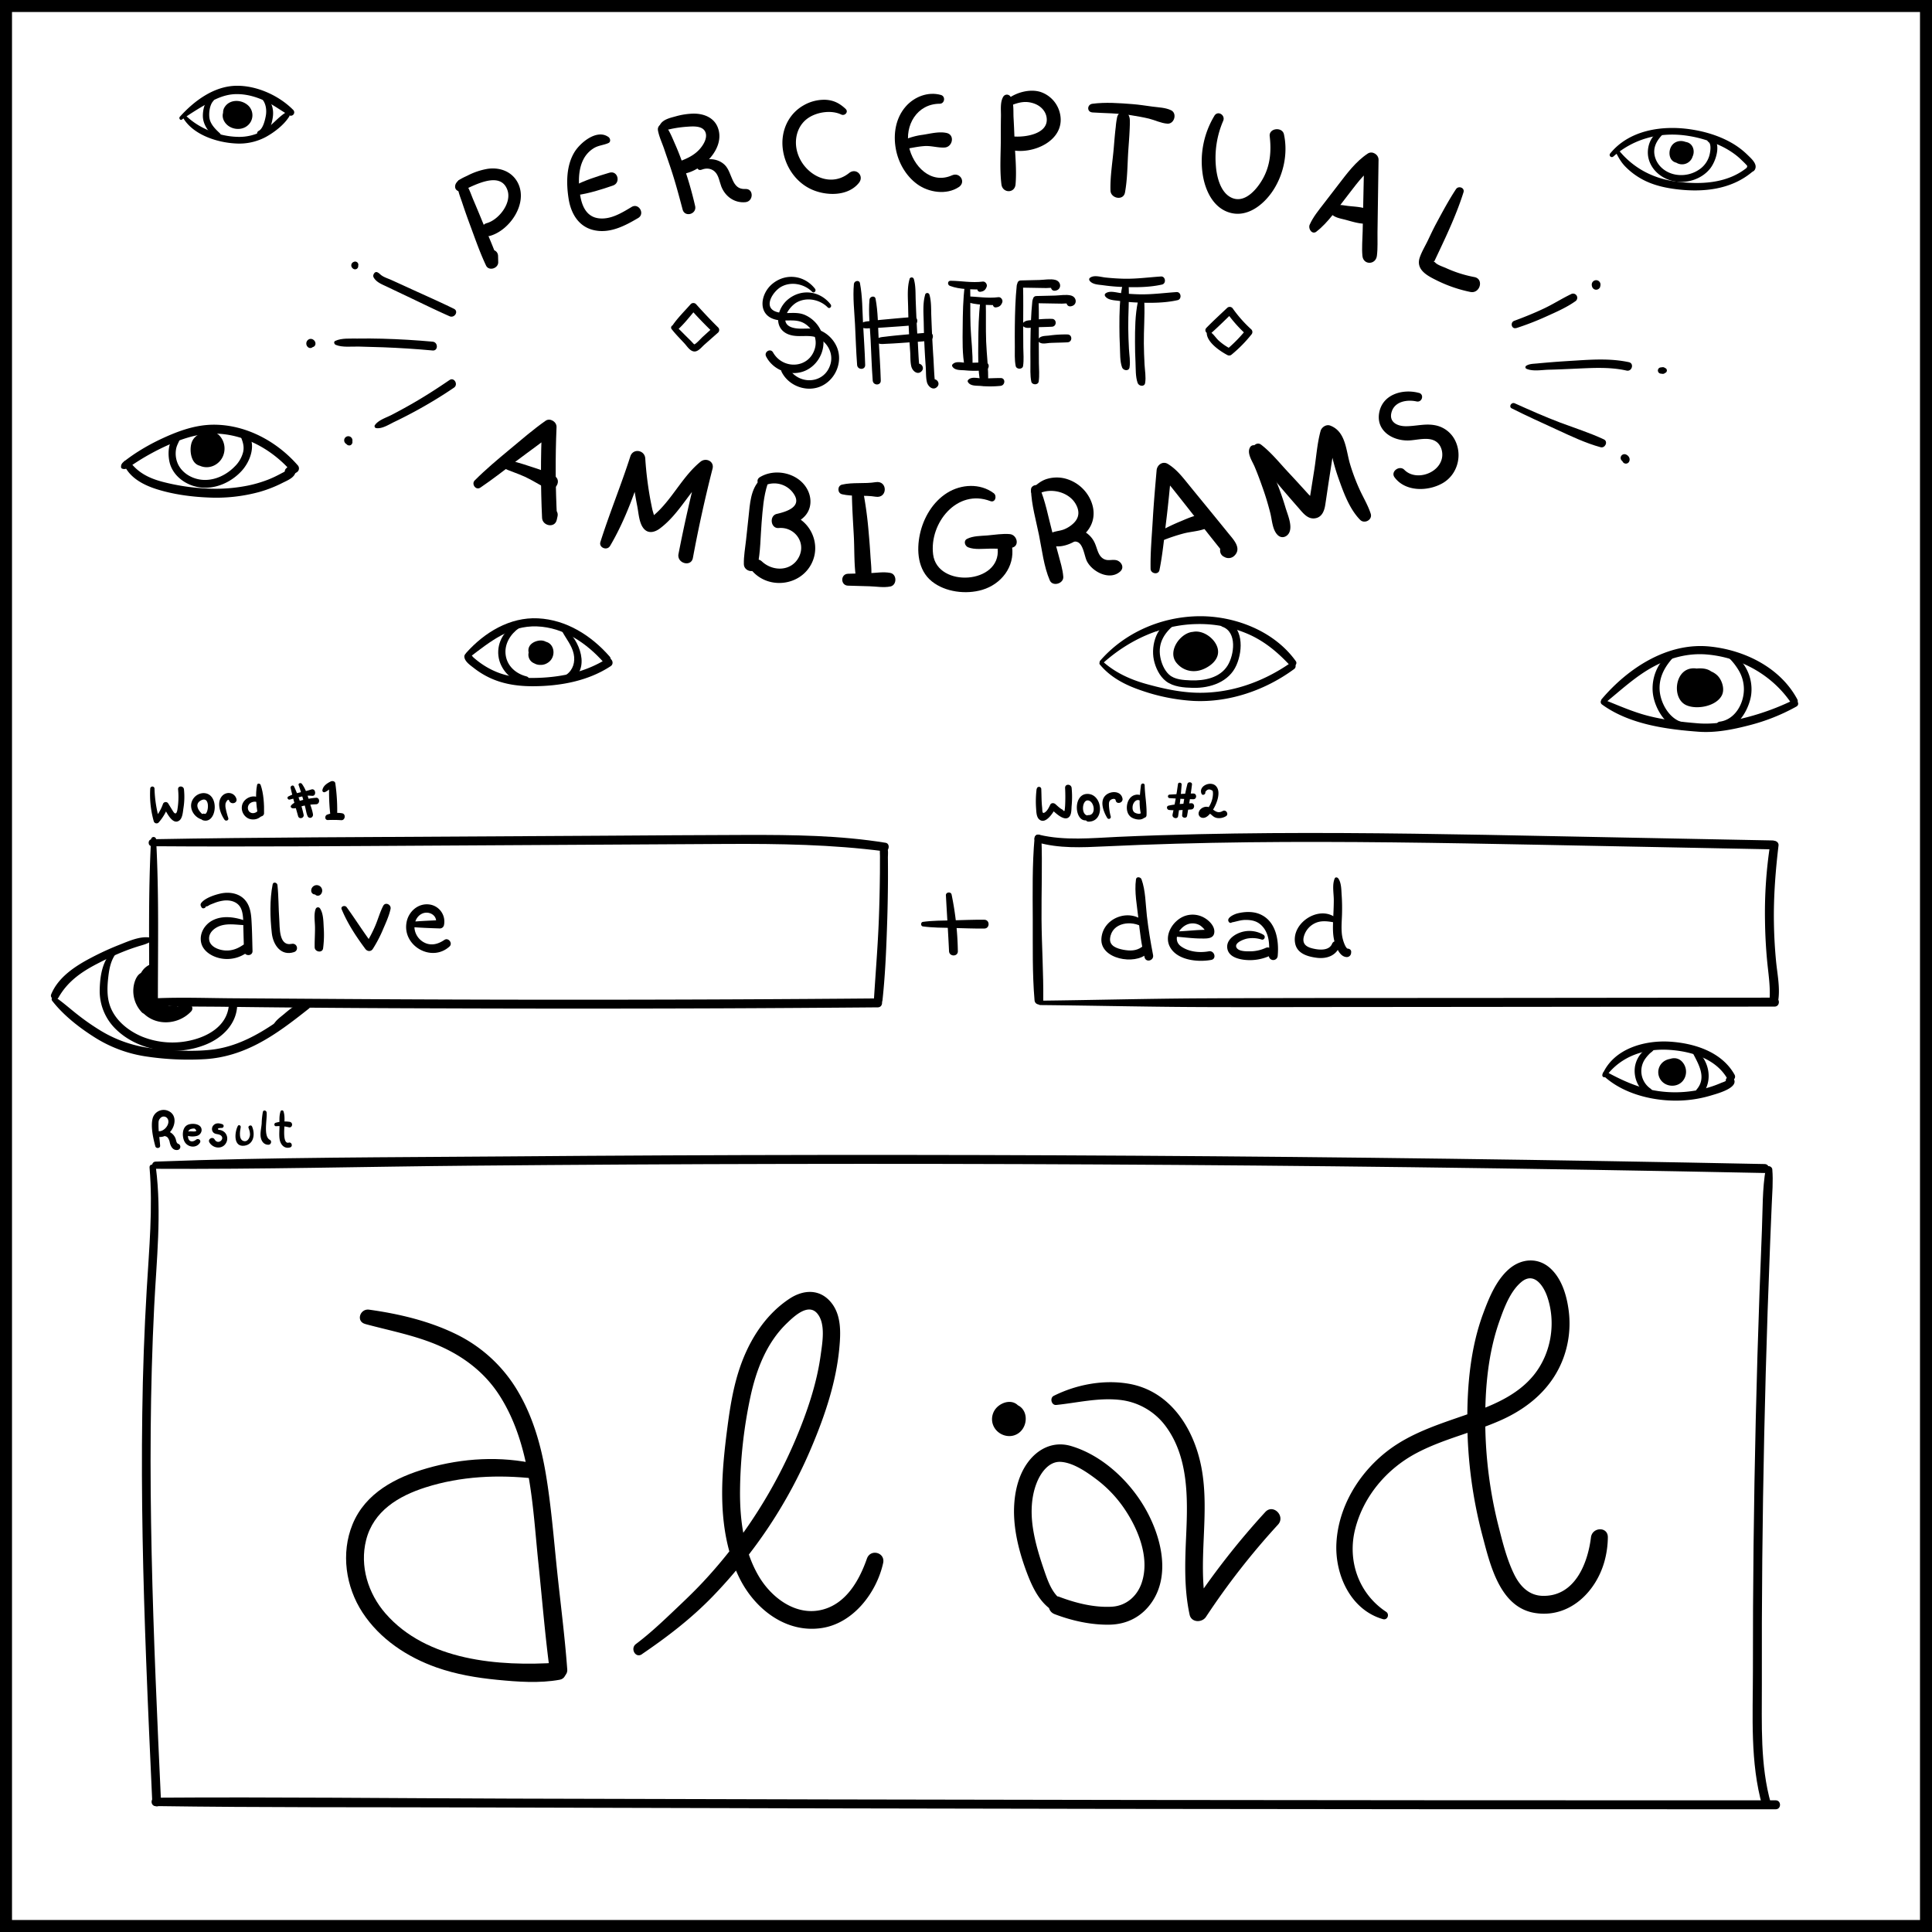 <svg xmlns="http://www.w3.org/2000/svg" viewBox="0 0 1610 1610">
  <g>
    <rect x="5" y="5" width="1600" height="1600" style="fill: none;stroke: #000;stroke-miterlimit: 10;stroke-width: 10px"/>
    <g>
      <path d="M381.38,152.24c-.63,5.57,2.18,11.74,3.9,17q2.94,8.88,6.2,17.65c4.27,11.47,8.3,23.26,13.53,34.34,2.35,5,10.29,2.43,10.17-2.75l-.12-5.14c-.16-6.95-10.84-7-10.82,0l0,5.14L415,217c-4.07-11.76-9.33-23.25-14-34.78q-3.24-7.91-6.59-15.76c-2.27-5.32-4.2-12.07-8.51-16.06a2.66,2.66,0,0,0-4.47,1.85Z"/>
      <path d="M383.71,154.85c3.22,0,3.22-5,0-5s-3.22,5,0,5Z"/>
      <path d="M384.3,152.36c-.5.15-1,.29-1.51.41l3.51,1.42-.12-.16-1.32,5.05c9.88-4.34,32.18-17.26,38-.67,3.8,10.8-7.25,24.79-17.29,27.57-6.77,1.89-3.87,12.52,2.91,10.55,16.58-4.83,31.61-27.12,23.14-44-4.87-9.68-15.24-13.38-25.48-11.8a57.17,57.17,0,0,0-16.45,5.55c-3.86,1.9-10.77,4.44-10.42,9.59.26,3.91,6.41,5.32,7.26,1l.34,0c2.15-1.73-.18-5.17-2.6-4.47Z"/>
      <path d="M507,114.16c-9.6-6.84-23.33,4.64-28.16,12.42-7.06,11.36-7,26.23-5,39,1.83,11.8,7.87,22.79,20.17,26,13.61,3.52,26.4-3.17,37.78-9.89,5.93-3.5.53-12.79-5.4-9.24-8.2,4.9-17.37,10.65-27.36,9.48-10.14-1.2-14-9.92-15.51-19-1.55-9.53-1.92-20.76,2.43-29.63a23.41,23.41,0,0,1,9.34-10.09c3.73-2.11,7.92-2.3,11.73-4,2.2-1,1.59-3.93,0-5.06Z"/>
      <path d="M480.73,162.61c10.09-1.38,20.5-4.69,30.11-8,6.67-2.31,4-12.73-2.95-10.7-10.13,3-20.89,6.44-30.26,11.36-4.4,2.31-1.05,7.92,3.1,7.35Z"/>
      <path d="M548.22,108.17c.86,5.44,3.49,10.79,5.25,16,1.9,5.65,3.9,11.27,5.76,16.93,3.64,11,6.64,22.26,9.62,33.5,1.79,6.76,11.93,3.9,10.43-2.87A306.14,306.14,0,0,0,569,136.48c-1.92-5.47-4-10.86-6.34-16.15s-4.55-11.15-8.19-15.77c-2.57-3.27-6.71.45-6.2,3.61Z"/>
      <path d="M551.85,107.71c3.07,1.13,5.79,0,8.92-.57a93.76,93.76,0,0,1,11.44-1.51c4.82-.34,13.14-1.16,15.55,4.32,2.25,5.09-2,11.52-5.31,15-4.53,4.7-9.8,7.08-15.77,9.4a5.46,5.46,0,0,0,2.9,10.51c15.84-2.62,35.22-21.4,28.57-38.64-3.27-8.47-12-11.68-20.52-11.53a59.93,59.93,0,0,0-14.87,2.36c-4.34,1.19-10.19,2.49-12.55,6.64a2.78,2.78,0,0,0,1.64,4Z"/>
      <path d="M584.52,141.48c3.75-1.56,7.85-1.39,11,1.42,3.42,3.07,4,8.5,5.59,12.59,3.28,8.26,10.88,13.8,20,13,7-.57,7.13-11.45,0-11-11.85.72-10.54-13.73-17.24-20.15-5.81-5.56-15.14-6.11-21.84-2-3.05,1.89-1.06,7.58,2.55,6.07Z"/>
      <path d="M704.75,90.8c-5.12-4.78-10.11-7.38-17.24-7.66a34.49,34.49,0,0,0-18.32,4.92c-12.53,7.36-18.58,21.47-16.91,35.68,1.7,14.6,10.62,28.12,24.2,34.19,12.1,5.41,30.21,5.81,39.29-5.56,4.66-5.84-2.33-12.87-8.18-8.18-17.53,14.07-41-1-44-21.21-1.43-9.75,2.09-19.69,10.58-25.08,7.37-4.68,18.85-6.31,26.94-2.43,2.88,1.37,6.22-2.22,3.6-4.67Z"/>
      <path d="M784.08,79.13c-10.65-3-22.12,1.43-29.28,9.61-8.46,9.65-10.54,22.91-8.31,35.24,2.07,11.51,8.35,22.55,17.84,29.49s24.43,9.28,34.73,2.38c6.14-4.12.87-12.67-5.7-9.75-17.71,7.87-32.56-7.74-36-24.24-3.64-17.44,6.83-35.33,25.73-35.41,4.21,0,5.06-6.17,1-7.32Z"/>
      <path d="M753,124.43c5.74-.93,11.48-2.29,17.29-2.7s11.23,1.53,16.9,1.2c6.62-.37,8.78-10.54,1.64-12.12-6.33-1.4-13.44.55-19.81,1.52a57.15,57.15,0,0,0-18.7,5.74c-3.73,2-1,7,2.68,6.36Z"/>
      <path d="M836.06,80.57c-2.8,4.68-1.82,11.32-1.94,16.62C834,103.46,834,109.74,834,116c0,12.35-1,25.38.53,37.65.92,7.42,11.1,7.67,11.76,0,1.07-12.32-.45-25.3-.87-37.65-.21-6-.45-11.9-.79-17.84-.31-5.51.52-12.87-2.55-17.61a3.52,3.52,0,0,0-6,0Z"/>
      <path d="M842.39,87.89c6.82-2.71,12.46-4.1,19.55-1.55,5.12,1.85,9.41,6,10.23,11.56,2.07,14-18.59,16.77-28.16,15.76-6.47-.69-7.75,9.81-1.53,11.28,18,4.24,45.19-7.65,41-29.52A24.63,24.63,0,0,0,867,76.59c-8.95-2.74-20.44.47-27.62,6.18-2.35,1.86.19,6.23,3,5.12Z"/>
      <path d="M910.31,93.7c10.79.72,21.42.55,32.15,2.31,5,.82,10,1.64,15,2.85,5.18,1.27,10,3.82,15.36,4.19,5.81.41,8.41-8.69,3-11.21-4.81-2.25-10.18-2.29-15.39-3-5.58-.73-11.12-1.65-16.73-2.08-10.92-.84-22.51-1.73-33.4-.28-4.49.6-4.74,6.87,0,7.19Z"/>
      <path d="M934,92.42c-.94,1.84-2.41,2.8-3,5a64.32,64.32,0,0,0-1.2,8.3c-.73,5.88-1.17,11.79-1.67,17.69-1,11.6-3.08,23.75-2.73,35.38.2,6.63,10.77,8.74,12.08,1.64,2.11-11.38,2-23.5,2.77-35,.39-5.57.84-11.14,1.09-16.71.13-2.93.28-5.91.17-8.85s-1.29-4.09-2.15-6.68c-.74-2.25-4.17-3.09-5.39-.7Z"/>
      <path d="M1012,96.5a73.24,73.24,0,0,0-9.83,48.23c1.84,13.08,8.25,27.8,21.83,32.22,15.22,5,29.31-6.5,37.09-18.53,8.68-13.44,12.28-30.8,8.86-46.48-1.43-6.52-12.67-5.22-11.86,1.61,1.42,12,.53,23.66-5.21,34.47-4.52,8.53-14.83,21.67-26.11,16.95-9.45-3.95-12.64-16.93-13.49-26a77.84,77.84,0,0,1,6-38.16c2.16-4.87-4.47-9.08-7.32-4.27Z"/>
      <path d="M1097,193c9.91-7.61,17.3-19.06,25-28.78,7.19-9.07,14-19.42,23.79-25.88l-9-5.18q-.42,20-.83,40-.2,9.76-.41,19.52c-.14,6.76-.82,13.78-.21,20.5.72,7.87,11.1,7.65,12.07,0,.82-6.39.41-13.07.5-19.52q.15-10.25.29-20.5.29-20,.59-40c.06-4.37-5.22-7.72-9-5.18-10.27,6.84-17.4,16.73-24.85,26.36-3.91,5-7.78,10.11-11.67,15.17-4.25,5.53-9.1,11.36-11.9,17.8-1.42,3.25,2,8.56,5.69,5.69Z"/>
      <path d="M1108.48,177.09c2.72,4.12,8,4.83,12.51,6,5.34,1.42,10.87,3.27,16.43,3.34,7.4.09,8-9.92,1.66-12.28-4.85-1.8-10.48-1.94-15.59-2.52-4.41-.5-9.94-2-13.79.78a3.45,3.45,0,0,0-1.22,4.65Z"/>
      <path d="M1213.33,157.62c-5.93,8.95-11.15,18.74-16.25,28.19-2.5,4.63-4.76,9.41-7,14.15s-5.3,9.68-7,14.75c-3.33,10.16,6.5,15.12,14.07,18.88a114.92,114.92,0,0,0,28.14,9.7c8.09,1.66,11.53-10.79,3.42-12.39a102.78,102.78,0,0,1-23.59-7.46c-2.53-1.17-7.68-2.71-9.35-4.95-1.33-.61-1.51-.83-.54-.65l1.7-3.58,2.53-5.37c7.45-15.73,14.87-32,20.12-48.64,1.22-3.83-4.18-5.75-6.24-2.63Z"/>
    </g>
    <g>
      <path d="M400.25,406.39c10.68-7.22,20.82-15.22,31.1-23s20.79-15.06,30.65-23.21l-10.37-4.29q-1.67,37.83.09,75.68c.31,6.73,10.64,8.83,12.23,1.66.23-1,.46-2,.68-3.05,1.36-6.16-7.84-10.93-10.78-4.54-.43.93-.86,1.86-1.28,2.79l11.61,3.14q-2-37.81-.4-75.68c.19-4.38-5.39-7.88-9.14-5.25-10.46,7.36-20.22,15.83-30.05,24s-19.88,16.57-29,25.72c-3,3,1,8.55,4.66,6Z"/>
      <path d="M418.43,389.59c6.17,2.9,12.78,4.86,19,7.72s12,6.7,18.2,9.77c7,3.51,13.22-6.81,6.21-10.62-6.55-3.56-13.66-5.69-20.69-8-6.78-2.22-13.86-4.57-21-5.25-3.33-.32-4.74,5-1.73,6.37Z"/>
      <path d="M508.35,455c13-22,21.69-47,29.19-71.27L525.1,382c1.4,13.39,3.42,26.88,6,40.09,1.11,5.68,1.47,13.75,5.3,18.35s9.27,3.1,13.45,0c17.28-12.88,25.79-33.75,42.42-47.26l-10-5.8q-9.57,36.87-16.86,74.27c-1.51,7.83,10.53,11.15,12,3.31q6.95-37.49,16.38-74.41c1.58-6.15-5.53-9.43-10-5.81-13.54,11.07-21.48,26.94-33.44,39.44-1.37,1.43-2.78,2.81-4.27,4.13-.74.65-1.49,1.29-2.27,1.89-.58.47-1.18.91-1.79,1.32l3.32.76c.53-.62-1.49-6.6-1.7-7.59q-.91-4.29-1.72-8.59a293.92,293.92,0,0,1-4.2-34.08c-.48-7.07-10.19-8.68-12.44-1.69-7.7,24-17.33,47.29-24.93,71.28-1.51,4.76,5.48,7.56,8,3.36Z"/>
      <path d="M633.5,399.67c-8.07,7.93-8.55,20.3-9.7,31l-2.08,19.29c-.72,6.66-2,13.56-1.84,20.26.17,6.3,9.9,8.12,11.36,1.54,2.58-11.66,2.45-24.37,3.44-36.27.92-11,1.56-21.61,5-32.17,1.19-3.62-3.65-6.12-6.2-3.61Z"/>
      <path d="M637.24,404.54a19.5,19.5,0,0,1,24.22,7c7.22,10.72-5.94,14.85-14.11,16.71-6.48,1.47-5.22,12.38,1.59,11.77,13.12-1.16,22.94,11.86,16.9,24s-21.6,12.56-30.91,3.86c-5.36-5-12.84,2.58-8,8,14.08,15.82,40.85,12.21,49.79-7.13s-6-42.52-27.77-40.72l1.59,11.78c7.14-1.61,14.91-4.1,20.05-9.59,6.13-6.56,6.07-16,1.58-23.45-7.67-12.78-26.38-16.77-38.94-9.13-4.46,2.72-.57,9,4,6.88Z"/>
      <path d="M709.89,409.15c.09,12.31.92,24.67,1.6,37,.68,12.1.06,24.84,2.06,36.78,1.33,7.94,13.8,4.66,12.2-3.36l-.3-1.63c-.93-7.42-10.7-7.47-11.6,0l-.3,1.63L726,481.21c.55-6.06-.29-12.46-.66-18.53s-.85-12.36-1.41-18.52A324.55,324.55,0,0,0,719,407.92c-1.06-5.2-9.16-3.94-9.13,1.23Z"/>
      <path d="M701.68,411.88c9.12,2.1,18.77.52,28,2.05,10.14,1.68,10.2-13.82,0-12.13-9.2,1.52-18.85-.05-28,2.05-4,.92-4,7.11,0,8Z"/>
      <path d="M706.68,488.05l17.85.51c5.85.16,11.63,1.32,17.43.18,5.59-1.1,5.59-10.2,0-11.3-5.8-1.14-11.58,0-17.43.19l-17.85.5c-6.39.18-6.4,9.74,0,9.92Z"/>
      <path d="M828,410.92c-11.25-8.35-26.94-7.52-38.65-.23-12,7.5-19.8,20.74-22.75,34.4s-1.83,30,10,39.44c11.17,8.93,28.44,11,41.92,7,15.79-4.69,27.17-19.14,24.88-35.89-.92-6.78-12.69-5.25-12,1.63,2.77,29.51-50.24,32.84-53.8,4.78-3.32-26.18,20-55.08,47.68-44.47,4.13,1.58,5.79-4.37,2.79-6.61Z"/>
      <path d="M806.84,456.11c5.35,2.1,12.22,1.15,17.88,1.1,6.07-.06,12.42.37,18.39-.76,6.87-1.29,4.49-10.77-1.53-11.35s-12.73.61-18.84,1.11c-5.53.44-11.81.31-16.83,2.83-3.27,1.64-1.89,6,.93,7.07Z"/>
      <path d="M859.18,408c.37,12.57,4.15,25.56,6.65,37.86s4,26.19,9,37.78c2.38,5.49,11.66,2.71,11.24-3-.46-6.33-2.55-12.71-4.16-18.84-1.65-6.32-3.45-12.61-5.14-18.92-3.25-12.13-5.53-25.22-10.54-36.75-1.53-3.53-7.17-1.64-7.06,1.91Z"/>
      <path d="M864.09,412.28c10-6.37,25.82-2.9,32,7.17,3.66,6,3.62,11.78-1.58,16.7a24.87,24.87,0,0,1-7.82,5c-3.17,1.27-6.64,1.34-9.77,2.62-4.92,2-5.79,9.23,0,10.92,9.39,2.74,21.52-3.88,27.79-10.58,7.8-8.33,8.48-19.2,3.28-29.15a32.26,32.26,0,0,0-21.2-16.38,28.6,28.6,0,0,0-14.94.72c-4.85,1.64-8,4.55-11.69,7.89-2.73,2.45.83,7.06,3.93,5.09Z"/>
      <path d="M897.41,445.57l.05-.45a3,3,0,0,0-1.5-2.61,4.6,4.6,0,0,0-1.92-.7c-2.07-.37-4.43.53-5,2.81a5,5,0,0,0,1.8,5.44c2.3,1.87,4.6.65,7.07,1.64,4.89,1.95,5.74,11.69,7.78,15.82,4.47,9.05,19.17,16.61,27.84,8.7,4-3.62.44-9-4-9.53-3.69-.46-6.73,1-10.2-1.16-4.09-2.52-4.86-7.85-6.59-12a20.58,20.58,0,0,0-7.38-9.42,14.48,14.48,0,0,0-4.82-2.09c-2-.43-4.66.75-6.44.12l2.54,1.95.06.2-.91,3.43-.64.29-3.83-2.92,0,.45c-.18,3.95,5.57,3.75,6,0Z"/>
      <path d="M966.23,475c2.73-13.48,3.95-27.42,5.64-41.07,1.73-14,3-28,4.39-42l-9.35,5.37c5.29,3.27,9,8.34,12.84,13.15q6.48,8.16,12.92,16.37t12.91,16.39q3.07,3.9,6.17,7.78l3.71,4.66,1.24,1.55q2.59,4.51,2.42-3.43l6.47-1.71-.54-.21c-7-2.72-11.78,8.76-5.1,12.1l.52.26a6.89,6.89,0,0,0,8.06-1c6.61-6.27-.71-13.61-4.76-18.63q-8.43-10.41-16.9-20.76c-5.65-6.91-11.32-13.8-16.94-20.73-5-6.18-9.85-12.3-16.75-16.49-4.31-2.62-9,.86-9.34,5.36-1.19,13.68-2.4,27.35-3.19,41.05s-2.09,27.43-1.83,41c.08,4.1,6.53,5.31,7.41,1Z"/>
      <path d="M970,449.93a150.34,150.34,0,0,1,16.67-5.47c5.71-1.44,11.73-1.69,17.29-3.71,6-2.21,5.74-12.57-1.63-12.05-6.65.47-12.37,3.18-18.43,5.71a164.82,164.82,0,0,0-17,8.13c-3.89,2.18-1.25,9.06,3.12,7.39Z"/>
      <path d="M1041.79,372.66c-3.06,4.82,1.75,11.58,3.7,16.18,2.68,6.31,5,12.74,7.27,19.22s4.12,12.85,5.8,19.39c1.51,5.88,1.72,14.12,6.23,18.47,3.43,3.32,8.17,1.43,9.79-2.58,2.34-5.83-1.6-14.58-3.33-20.34q-3-10.15-6.92-20c-2.44-6.2-5.16-12.29-8.1-18.27-2.41-4.9-5.16-13.44-11.49-13.72a3.45,3.45,0,0,0-3,1.69Z"/>
      <path d="M1044.06,377.41c3.2,5.4,7.69,10.14,11.71,14.95,4.4,5.26,8.79,10.53,13.23,15.76q6.35,7.45,12.82,14.8c3.86,4.39,8,10.35,14.71,8.88,5.3-1.16,7.1-6.32,7.84-11,1-6.45,1.91-12.92,2.9-19.38q1.57-10.15,3.14-20.32c1-6.65,2.59-13.45,2.86-20.17l-8.25,6.28c3.63.78,4.14,9.11,4.81,12.05a172.07,172.07,0,0,0,5.62,19.44c4.15,11.71,9.13,25.5,18,34.51,3.6,3.65,10.46,0,8.81-5.13-2.3-7.13-6.34-13.68-9.42-20.5a167.25,167.25,0,0,1-7.75-20.66c-3.48-11.54-3.52-27.37-16.62-32.28-3.3-1.23-7.16,1.39-8,4.55-2.8,10.23-3.54,21.38-5.17,31.87q-1.29,8.22-2.6,16.43l-1.24,7.73c-.18,1.12-.76,2.75-.62,3.86l-.23,1.12q7.89.12,4.85-2.62c-.83-2-3.74-4.23-5.2-5.84-1.75-1.94-3.51-3.86-5.27-5.79q-5.58-6.15-11.26-12.21c-7.32-7.8-14.31-16.64-22.8-23.17-4.15-3.2-9.25,2.85-6.87,6.86Z"/>
      <path d="M1182.48,327.44c-12.92-3.52-29.54.73-32.93,15.43-3.54,15.39,10.07,24.4,23.89,24.19,7-.11,16.63-3.33,23,.72,4.35,2.74,6.11,8.58,5.28,13.49-2.27,13.42-22,19.9-31.46,10.22-4-4.06-11.71,1.44-8.13,6.28,8.91,12.06,27.56,11.9,39.82,5,12.86-7.2,17.16-23.91,10.15-36.68a23.43,23.43,0,0,0-16.65-11.79c-8.19-1.48-16.1,1-24.28.88-7.42-.12-14.16-3.89-11.34-12.33s12.86-10,20.66-8.32c4.62,1,6.57-5.86,2-7.12Z"/>
    </g>
    <g>
      <g>
        <path d="M679.2,240.67c-8.76-11.28-24.16-13.41-35.43-4.25-10.63,8.65-12.77,26.88,3.48,30.13,8.15,1.63,16.48-1.52,23.89,3.47,6.49,4.37,10.11,12.4,8,20.09-4.65,17.09-26.63,18.23-34.95,3.56-2.14-3.76-7.69-.44-5.77,3.37,6.06,12,21.74,17.47,33.84,11.31,11.56-5.89,17.27-20.44,12-32.41a26.46,26.46,0,0,0-13.46-13.46c-7.66-3.37-15.58-.26-23.27-2.45-12.32-3.49-3.49-17.33,3.72-21.19,8.22-4.42,19-2.24,25.49,4.29,1.62,1.64,3.79-.75,2.45-2.46Z"/>
        <path d="M711.58,236.67c-1,11.05.38,22.66.94,33.73.56,11.24.89,22.52,1.74,33.74.32,4.26,6.84,4.37,6.72,0-.32-11.58-1.17-23.16-1.78-34.73-.58-11-.49-22.59-2.56-33.43-.58-3-4.83-2-5.06.69Z"/>
        <path d="M717.49,272.47c2.77,1.69,5.43,1.14,8.6,1,3.9-.15,7.79-.4,11.68-.67,7.79-.55,15.6-1,23.37-1.78,4.29-.42,4.43-7.1,0-6.82-8.12.52-16.24,1.33-24.34,2.07-3.9.36-7.8.76-11.68,1.25-3.14.4-5.52.33-8,2.41a1.62,1.62,0,0,0,.32,2.52Z"/>
        <path d="M758,232.51c-2.21,7.4-1.35,16.09-1.22,23.74q.21,12.6.94,25.17.33,5.81.75,11.6c.28,3.92,0,8.71,1,12.53s5.4,7.32,8.68,3.62c3-3.37-1.87-8.32-5-5l-.49.52,3.44-.91c-.41-.08-1.08-15.9-1.19-17.55-.43-6.12-.76-12.25-1.08-18.38-.29-5.81-.51-11.62-.74-17.43s.11-12.23-1.58-17.93a1.87,1.87,0,0,0-3.57,0Z"/>
        <path d="M791.54,238.2c8.39,3.24,18.66,2.88,27.51,3.11l-3.21-4.21-.83,1.41c-1.36,1.55-.63,5,1.94,4.66,2.88-.37,4.33-1.53,5.31-4.3.66-1.86-1.12-4.48-3.21-4.22-9.22,1.2-17.78-.59-26.94-.67-2.56,0-2.73,3.39-.57,4.22Z"/>
        <path d="M804,237.93c-1.51,11.46-1.66,23.18-1.76,34.72-.1,10.9-.44,22.85,1.77,33.56.76,3.71,6.22,2.66,6.37-.86.47-11.08-1.17-22.59-1.59-33.69-.42-11.25,0-22.48-.32-33.73-.07-3-4.1-2.77-4.47,0Z"/>
        <path d="M793.59,305.32c2,3.5,6.89,3,10.48,3.28a82.87,82.87,0,0,0,16.74-.05c4-.5,4.32-6.56,0-6.52-5.27,0-10.53.4-15.81.27-3.7-.08-8.41-1.66-11.19,1.3a1.45,1.45,0,0,0-.22,1.72Z"/>
        <path d="M847.28,237.92c-1.16,11.3-1.45,22.71-1.59,34.06-.07,5.51-.05,11,0,16.55s-.35,11.08.71,16.42c.59,3,5.71,3.13,6.17,0,.75-5.07.24-10.33.17-15.45-.07-5.84-.08-11.68-.09-17.52,0-11.35.21-22.71-.11-34.06-.09-3.44-4.91-3.31-5.25,0Z"/>
        <path d="M850.65,239.68l14.46.25,6.75.11c1.63,0,4.84-.52,6.25.31l-1.64-2.13.2.76.36-2.72,1.11-.76c-3.73.84-3,7.19.92,6.79,5.82-.59,5.75-7.7.3-9.07-4-1-9.2,0-13.28.1l-15.43.37c-3.85.09-3.86,5.92,0,6Z"/>
        <path d="M852.3,271.56c2.54,2.74,6.51,1.37,9.91,1.21,4.79-.22,9.59-.25,14.38-.5,4.2-.21,4.24-6.43,0-6.56a98.75,98.75,0,0,0-15.27.9c-3.36.42-7.46,0-9.23,3.29a1.42,1.42,0,0,0,.21,1.66Z"/>
        <path d="M907.74,233.51c2.3,3.7,7.63,3.64,11.6,4.2a155.06,155.06,0,0,0,16,1.42c10.79.42,22.37.39,33-2,3.72-.85,3-7-.91-6.73-10.42.7-20.59,2.11-31.1,1.86-5-.12-10.06-.46-15.08-1-4-.4-9.49-2.34-12.89.22a1.51,1.51,0,0,0-.53,2Z"/>
        <path d="M935.23,238.43c-2.29,11-2.41,22.64-2.39,33.83,0,5.52.13,11,.41,16.56s-.1,12.12,1.82,17.37c1,2.66,5.63,3.43,6.2,0,.83-5-.2-10.35-.48-15.43q-.48-8.75-.58-17.53c-.11-11.33.84-22.75.41-34.07-.11-3-4.73-3.88-5.39-.73Z"/>
      </g>
      <g>
        <path d="M692.2,253.67c-8.76-11.28-24.16-13.41-35.43-4.25-10.63,8.65-12.77,26.88,3.48,30.13,8.15,1.63,16.48-1.52,23.89,3.47,6.49,4.37,10.11,12.4,8,20.09-4.65,17.09-26.63,18.23-34.95,3.56-2.14-3.76-7.69-.44-5.77,3.37,6.06,12,21.74,17.47,33.84,11.31,11.56-5.89,17.27-20.44,12-32.41a26.46,26.46,0,0,0-13.46-13.46c-7.66-3.37-15.58-.26-23.27-2.45-12.32-3.49-3.49-17.33,3.72-21.19,8.22-4.42,19-2.24,25.49,4.29,1.62,1.64,3.79-.75,2.45-2.46Z"/>
        <path d="M724.58,249.67c-1,11.05.38,22.66.94,33.73.56,11.24.89,22.52,1.74,33.74.32,4.26,6.84,4.37,6.72,0-.32-11.58-1.17-23.16-1.78-34.73-.58-11-.49-22.59-2.56-33.43-.58-3-4.83-2-5.06.69Z"/>
        <path d="M730.49,285.47c2.77,1.69,5.43,1.14,8.6,1,3.9-.15,7.79-.4,11.68-.67,7.79-.55,15.6-1,23.37-1.78,4.29-.42,4.43-7.1,0-6.82-8.12.52-16.24,1.33-24.34,2.07-3.9.36-7.8.76-11.68,1.25-3.14.4-5.52.33-8,2.41a1.62,1.62,0,0,0,.32,2.52Z"/>
        <path d="M771,245.51c-2.21,7.4-1.35,16.09-1.22,23.74q.21,12.6.94,25.17.33,5.81.75,11.6c.28,3.92,0,8.71,1,12.53s5.4,7.32,8.68,3.62c3-3.37-1.87-8.32-5-5l-.49.52,3.44-.91c-.41-.08-1.08-15.9-1.19-17.55-.43-6.12-.76-12.25-1.08-18.38-.29-5.81-.51-11.62-.74-17.43s.11-12.23-1.58-17.93a1.87,1.87,0,0,0-3.57,0Z"/>
        <path d="M804.54,251.2c8.39,3.24,18.66,2.88,27.51,3.11l-3.21-4.21-.83,1.41c-1.36,1.55-.63,5,1.94,4.66,2.88-.37,4.33-1.53,5.31-4.3.66-1.86-1.12-4.48-3.21-4.22-9.22,1.2-17.78-.59-26.94-.67-2.56,0-2.73,3.39-.57,4.22Z"/>
        <path d="M817,250.93c-1.51,11.46-1.66,23.18-1.76,34.72-.1,10.9-.44,22.85,1.77,33.56.76,3.71,6.22,2.66,6.37-.86.47-11.08-1.17-22.59-1.59-33.69-.42-11.25,0-22.48-.32-33.73-.07-3-4.1-2.77-4.47,0Z"/>
        <path d="M806.59,318.32c2,3.5,6.89,3,10.48,3.28a82.87,82.87,0,0,0,16.74-.05c4-.5,4.32-6.56,0-6.52-5.27,0-10.53.4-15.81.27-3.7-.08-8.41-1.66-11.19,1.3a1.45,1.45,0,0,0-.22,1.72Z"/>
        <path d="M860.28,250.92c-1.16,11.3-1.45,22.71-1.59,34.06-.07,5.51-.05,11,0,16.55s-.35,11.08.71,16.42c.59,3,5.71,3.13,6.17,0,.75-5.07.24-10.33.17-15.45-.07-5.84-.08-11.68-.09-17.52,0-11.35.21-22.71-.11-34.06-.09-3.44-4.91-3.31-5.25,0Z"/>
        <path d="M863.65,252.68l14.46.25,6.75.11c1.63,0,4.84-.52,6.25.31l-1.64-2.13.2.76.36-2.72,1.11-.76c-3.73.84-3,7.19.92,6.79,5.82-.59,5.75-7.7.3-9.07-4-1-9.2,0-13.28.1l-15.43.37c-3.85.09-3.86,5.92,0,6Z"/>
        <path d="M865.3,284.56c2.54,2.74,6.51,1.37,9.91,1.21,4.79-.22,9.59-.25,14.38-.5,4.2-.21,4.24-6.43,0-6.56a98.75,98.75,0,0,0-15.27.9c-3.36.42-7.46,0-9.23,3.29a1.42,1.42,0,0,0,.21,1.66Z"/>
        <path d="M920.74,246.51c2.3,3.7,7.63,3.64,11.6,4.2a155.06,155.06,0,0,0,16,1.42c10.79.42,22.37.39,33-2,3.72-.85,3-7-.91-6.73-10.42.7-20.59,2.11-31.1,1.86-5-.12-10.06-.46-15.08-1-4-.4-9.49-2.34-12.89.22a1.51,1.51,0,0,0-.53,2Z"/>
        <path d="M948.23,251.43c-2.29,11-2.41,22.64-2.39,33.83,0,5.52.13,11,.41,16.56s-.1,12.12,1.82,17.37c1,2.66,5.63,3.43,6.2,0,.83-5-.2-10.35-.48-15.43q-.48-8.75-.58-17.53c-.11-11.33.84-22.75.41-34.07-.11-3-4.73-3.88-5.39-.73Z"/>
      </g>
      <g>
        <path d="M559.88,274.49c3.25,4.2,7.07,7.92,10.64,11.84,2.14,2.34,4.69,6.65,8.39,6.57,3.11-.06,5.93-3.77,8-5.6l11.55-10.2a3,3,0,0,0,0-4.22C592.09,266.6,586,260.09,580,253.42a3.13,3.13,0,0,0-4.39,0c-5.07,5.79-10.83,11.39-15.18,17.75-1.9,2.78,2.16,5.5,4.46,3.44,5.54-4.95,10.2-11.23,15.11-16.81h-4.39c5.94,6.69,12.18,13.09,18.62,19.3v-4.22l-8.57,7.76c-1.23,1.11-6,6.43-7.15,6.29-.2,0-2.38-2.47-2.86-2.94-1.43-1.38-2.84-2.78-4.25-4.18-2.82-2.81-5.55-5.7-8.61-8.25a2.07,2.07,0,0,0-2.93,2.93Z"/>
        <path d="M1005.62,277.65c.27,7.73,11.11,15,17.22,18.24a3.09,3.09,0,0,0,3.58-.46,112.4,112.4,0,0,0,16.38-16.62,3.08,3.08,0,0,0,0-4.26,107.13,107.13,0,0,1-15.4-17.34,3.1,3.1,0,0,0-4.78-.61c-5.77,5.48-11.68,10.86-17.24,16.56-2.69,2.75,1.36,6.72,4.2,4.19,5.95-5.28,11.6-10.94,17.34-16.45l-4.78-.61a114.58,114.58,0,0,0,16.4,18.52v-4.26a118,118,0,0,1-16.29,16.71l3.57-.46a45.55,45.55,0,0,1-10.38-7.12c-2.51-2.35-4.42-5.82-7.51-7.36a1.56,1.56,0,0,0-2.31,1.33Z"/>
      </g>
    </g>
    <g>
      <path d="M311.85,227.69l-.4.68a2.94,2.94,0,0,0,0,2.95c2.44,4.1,7.08,5.71,11.2,7.69q8.48,4.06,17,8.09c11.62,5.52,23.19,11.24,35,16.44,4.15,1.83,7.84-4.14,3.63-6.21-11.56-5.68-23.38-10.86-35.09-16.22q-8.56-3.93-17.14-7.82c-2.53-1.14-5.44-2-7.77-3.57-1.54-1-2.39-2.3-4.13-2.94a2,2,0,0,0-2.24.91Z"/>
      <path d="M295.21,218.14a3.06,3.06,0,0,0-1.64,5.11l-.25-.32a3.17,3.17,0,0,0,.46.58c.19.15.38.3.58.44s.14,0-.29-.26a2.62,2.62,0,0,0,4.43-2.2,2.6,2.6,0,0,0-4.83-1l0,.06,1.51-1.16-.1,0h1.32c-.72-.15-.3.29,1.25,1.32a2.06,2.06,0,0,1-.91,2.18l-1.27.34c.27,0,.13,0-.43-.14s-.67-.23-.44-.08c1.6,1.11,3.77-.22,4-2a2.64,2.64,0,0,0-.75-2.26,2.83,2.83,0,0,0-2.62-.7Z"/>
      <path d="M279.8,287.39c5.48,2.29,13.22,1.29,19.1,1.42q10.29.22,20.57.6,20.56.78,41.07,2.66c4.7.43,4.67-6.92,0-7.34q-21-1.91-42.05-2.48c-6.85-.18-13.72-.23-20.57-.11-5.85.11-13.18-.58-18.55,1.95-1.58.75-.83,2.77.43,3.3Z"/>
      <path d="M260.91,284a.62.62,0,0,0-.24-.08l1.12.86-.15-.22a3,3,0,0,0-2.12-1.39,3,3,0,0,0-2.45.81,4.1,4.1,0,0,0-1.37,3.13l4.39-2.52.42.34c.31.46.41.58.29.38s.26.78.17.35l.11.78a1.15,1.15,0,0,1,0-.32l-.11.77a1.6,1.6,0,0,1,.05-.21,1.49,1.49,0,0,1-.38.71,1.57,1.57,0,0,1-.59.52c-.52.18-.64.24-.36.17l-.76.11h.24l-.76-.1c.27.07.16,0-.34-.16a1.39,1.39,0,0,1-.53-.49c-.16-.23-.19-.26-.08-.09-.18-.5-.25-.62-.19-.33l-.11-.77a.7.7,0,0,1,0,.25,2.86,2.86,0,0,0,5.6.76c.89-3.11-2.82-6.09-5.63-4.34a3.94,3.94,0,0,0,0,6.71,2.93,2.93,0,0,0,4.39-2.52,2.18,2.18,0,0,1,0-.25l-.1.78c.09-.43-.34.56-.15.29s-.55.57-.2.24a3.28,3.28,0,0,0,1-2.45l-1.87,1.88-.26,0a1.86,1.86,0,1,0,1-3.58Z"/>
      <path d="M313.79,356.79c4.85.61,10.62-3.2,14.91-5.25q8.74-4.19,17.27-8.82c11.06-6,21.89-12.55,32.31-19.65,3.91-2.66.08-9.09-3.7-6.33l-1,.71c-3,2.17-1.37,7.57,2.67,6.33l1.11-.34-2.82-6.7c-10.43,7.12-21,13.94-32,20.19q-8,4.56-16.2,8.82c-4.54,2.35-11.07,4.27-14,8.63a1.62,1.62,0,0,0,1.38,2.41Z"/>
      <path d="M293.07,370.18a2.77,2.77,0,0,0,.54-2.48c-.08-.23-.2-.46-.29-.69l.1.75v-.17l-.85,2a3.44,3.44,0,0,0,.69-4.28,3.43,3.43,0,1,0-5.92,3.46,3.57,3.57,0,0,0,1.64,1.41,3.76,3.76,0,0,0,2.32.15l-2.8-.74c-.23-.35-.27-.39-.13-.12l.17.34a2.81,2.81,0,0,0,2.39,1.37,2.31,2.31,0,0,0,2.13-1Z"/>
    </g>
    <g>
      <path d="M1263.55,273.42a232,232,0,0,0,24.72-9.56c8.2-3.7,17-7.5,24.38-12.72a3.46,3.46,0,0,0-3.49-6c-7.7,3.7-14.91,8.37-22.66,12-8,3.8-16.28,7.12-24.61,10.2-3.72,1.37-2.22,7.27,1.66,6Z"/>
      <path d="M1333.46,238.84c0-.18.11-.36.15-.54a4.47,4.47,0,0,0,0-2.15,3.67,3.67,0,0,0-3.51-2.66,3.72,3.72,0,0,0-3.5,2.66,4.35,4.35,0,0,0,0,2.15c0,.18.1.36.15.54a3.54,3.54,0,0,0,3.39,2.59,3.6,3.6,0,0,0,3.4-2.59Z"/>
      <path d="M1271.88,307.25c5.32,2.45,12.82,1,18.58.84,7.29-.15,14.57-.51,21.84-.83,14.43-.63,29-1.64,43.18,1.56,4.55,1,6.48-6,1.93-7-14.25-3.07-28.69-2.35-43.12-1.43-7.28.46-14.57.88-21.84,1.48-4,.32-8,.68-11.91,1.05-3.15.3-6,.24-8.66,1.87a1.43,1.43,0,0,0,0,2.45Z"/>
      <path d="M1387.5,306.69c-.26-.09-.27-.07,0,0a2.17,2.17,0,0,0-.77-.28l1.46,1.12-.12-.17a2.78,2.78,0,0,0-2.42-1.39c-.72.09-1.46.15-2.17.29a2.61,2.61,0,0,0-1.91,2.5,2.65,2.65,0,0,0,1.91,2.51c.71.14,1.45.2,2.17.29a2.8,2.8,0,0,0,2.42-1.39l.12-.17-1.46,1.12a2.17,2.17,0,0,0,.77-.28c-.26.1-.25.12,0,0a2.2,2.2,0,0,0,0-4.21Z"/>
      <path d="M1259.84,340.34c12.15,6.15,24.59,11.74,37,17.45,11.87,5.48,24.4,11.46,37,14.9,3.77,1,6.49-4.75,2.74-6.52-11.66-5.48-24.31-9.47-36.37-14-12.85-4.85-25.35-10.46-37.88-16.06-2.85-1.28-5.38,2.81-2.49,4.26Z"/>
      <path d="M1352.94,384.73l.13,0-.76-.32a1.88,1.88,0,0,1,.36.21l-.64-.5a2.06,2.06,0,0,1,.3.29l-.49-.64a3,3,0,0,1,.22.35l-.32-.76c.19.46.33.93.54,1.39l-.31-.74,0,.12a3.06,3.06,0,0,0,2.54,2.19,3,3,0,0,0,3-1.46,4,4,0,0,0,.42-2.8,4.61,4.61,0,0,0-.57-1.33,5.08,5.08,0,0,0-2.84-2.14,3.19,3.19,0,0,0-3.88,2.21,3.24,3.24,0,0,0,2.21,3.88Z"/>
    </g>
    <g>
      <path d="M125.19,657.22a81.67,81.67,0,0,0,2.94,27.16,2.44,2.44,0,0,0,4.05,1.07,42.65,42.65,0,0,0,8.21-14.09l-4.39.57c2.11,3.4,7.5,16.47,13.53,11.74,2.62-2,2.89-7.25,3.35-10.25a59.52,59.52,0,0,0,.42-15.66c-.34-3.07-5.14-3.18-4.9,0a65,65,0,0,1-.6,17.17c-.61,3.23-1.8,4.07-3.65,1.08l-4-6.5a2.44,2.44,0,0,0-4.39.57,35.93,35.93,0,0,1-7,11.95l4.05,1.07a103.62,103.62,0,0,1-4.05-25.88,1.78,1.78,0,0,0-3.56,0Z"/>
      <path d="M170.09,679.52c-3.93-2.5-8.85-9.13-2.72-12.45,8.35-4.52,6.3,12.08,3.2,11.12-3.41-1.07-4.87,4.28-1.47,5.35,11.73,3.68,14.27-22.56.49-22.62a10.68,10.68,0,0,0-10.28,9.23c-.68,5.92,3.66,11.45,9.3,12.88a1.93,1.93,0,0,0,1.48-3.51Z"/>
      <path d="M190.24,681.72a64.45,64.45,0,0,1-2.11-7.85,11.33,11.33,0,0,1-.16-4.34c.16-.75,2.16-4.64,3-2.31,1.38,3.67,7.24,2.2,6-1.66-1.85-5.68-9-6.26-12.43-1.58-4,5.48-.92,14.08,2.52,19.07,1.06,1.54,3.74.65,3.16-1.33Z"/>
      <path d="M218.71,669.28c-2.71-9.39-16.11-5.9-17.15,2.77a9.85,9.85,0,0,0,5,9.8c3.6,1.89,8.74,1.17,11.34-2.06,2-2.5-1.11-5.79-3.58-3.57-2.91,2.61-7.48,1.51-7.75-2.79a4.89,4.89,0,0,1,2.51-4.48c1.87-1.14,5.77-1.5,6.79,1.12.68,1.74,3.41,1.09,2.86-.79Z"/>
      <path d="M214.24,654.11c-1.52,7.52-.74,16.85.51,24.39.51,3.08,5.22,2.21,5.29-.72.19-7.39-.36-16.66-2.84-23.67-.46-1.31-2.63-1.6-3,0Z"/>
      <path d="M242.19,656.61c1.73,7.83,4.05,15.74,6.22,23.47.83,3,5.3,1.72,4.6-1.26a117.13,117.13,0,0,0-7.95-23.42c-.8-1.67-3.24-.46-2.87,1.21Z"/>
      <path d="M248.93,654.37c2.17,6.35,4,12.61,5.61,19.14.42,1.71.7,3.57,1.27,5.24a11.19,11.19,0,0,0,.73,1.79c.17.31,2.12,1.75.61.44l2.8-2.8-.13-.14c-1.42-1.56-3.48.15-3.21,1.88l0,.19c.23,1.5,2.36,1.87,3.31.87l-.26.19a2.61,2.61,0,0,0,1.12-2.75c-.49-3.2-1.78-6.42-2.69-9.52-1.58-5.42-3.09-11.07-6.5-15.67-.91-1.23-3.28-.58-2.69,1.14Z"/>
      <path d="M241.38,666.32c6-1.32,12.52-3.94,18.71-3.14,3.8.49,3.21-6.63-.72-5.27-6.37,2.21-13,2.51-19.09,5.8-1.47.79-.44,2.94,1.1,2.61Z"/>
      <path d="M243.74,673.58c2.94.36,6-1.28,8.82-2a52.62,52.62,0,0,1,10.75-1.34c3.53-.09,3.44-5.75,0-5.43a68.12,68.12,0,0,0-12,2.12c-3.18.9-6.73,1.72-8.8,4.41-.76,1,.32,2.09,1.26,2.2Z"/>
      <path d="M270.6,660.15c2.64-1,4.36-3.18,7.06-4.25l-3.26-2.48a155.85,155.85,0,0,0,1,26.54c.46,3.44,5.4,3.68,5.55,0a159,159,0,0,0-1.53-27.22c-.24-1.77-2.48-2.19-3.78-1.54-3.23,1.6-6.5,3.76-7,7.51a1.49,1.49,0,0,0,1.89,1.44Z"/>
      <path d="M273.29,683.36a100.78,100.78,0,0,1,11.13.13c3.24.16,4-5.11.78-5.73a24.26,24.26,0,0,0-12.52,1.09c-2.29.82-2.14,4.68.61,4.51Z"/>
    </g>
    <g>
      <path d="M863.85,657.4a84.28,84.28,0,0,0-.44,16.27c.24,2.93.21,7.22,2.74,9.28,5.35,4.37,11.68-6,13.6-9.72l-4.19.54c3,2.7,11.41,11.58,15.56,6.82,1.92-2.19,1.69-6.38,1.91-9a79.55,79.55,0,0,0,0-15c-.38-3.4-5.56-3.58-5.45,0a142.37,142.37,0,0,1,0,15c-.1,1.25-.22,2.5-.37,3.74-.28.84-.82.67-1.63-.53-2.26-1.06-4.29-3.14-6.16-4.77-1.21-1-3.39-1.1-4.2.54-1,2.05-2.19,4.63-4,6.06-3,2.37-2.47-.91-2.8-3.87-.56-5.09-.45-10.21-.7-15.32a1.88,1.88,0,0,0-3.75,0Z"/>
      <path d="M906.68,679.63c-6.19-.31-5-13.55.23-12.58s6.69,12.25.21,12.21c-3.51,0-3.51,5.44,0,5.45,13.8,0,11.83-22.88-.73-23.11-13.3-.25-10.91,26.15.76,21.52a1.79,1.79,0,0,0-.47-3.49Z"/>
      <path d="M925.63,680.43a44.27,44.27,0,0,1-1.51-9.28c0-1.66-.12-3.35,1.34-4.5,1.13-.89,3.95-1.68,4.28.33.63,3.7,6.4,2.16,5.67-1.56-1.28-6.61-9.94-6.5-14.07-2.64-5.21,4.87-1.7,13.82,1.38,18.88a1.6,1.6,0,0,0,2.91-1.23Z"/>
      <path d="M954.22,666.49c-1.14-3.57-5.11-5-8.58-4-4.14,1.12-6.26,5.43-6.58,9.43-.33,4.21,1.15,8.34,5.27,10,3.61,1.47,8.69,1.9,10.44-2.27.89-2.11-2.37-3.84-3.8-2.21-1.11,1.26-3.7.6-5.05-.08-2-1-2.31-3.38-2.08-5.45.43-3.8,4.21-7.41,7.36-3.64,1.17,1.4,3.55-.09,3-1.75Z"/>
      <path d="M950.78,654.47c-1,8.22-2,17.47.46,25.52a2.15,2.15,0,0,0,4.2-.57c.35-8.25-1.39-16.67-1.54-24.95,0-2.07-2.89-2-3.12,0Z"/>
      <path d="M981.67,653.32q-1.75,12.84-4.54,25.46c-.69,3.08,4.2,4.29,4.65,1.29q2-13.11,2.94-26.33c.13-1.72-2.81-2.16-3.05-.42Z"/>
      <path d="M989.52,653.26a157,157,0,0,0-4.41,26.12c-.23,2.33,3.72,2.89,4.12.56,1.47-8.68,3.06-17.42,4.09-26.17.26-2.2-3.24-2.56-3.8-.51Z"/>
      <path d="M974.63,665.1c6.61.39,13.2.86,19.82.93,3.08,0,3.09-4.82,0-4.79-6.63.07-13.21.54-19.82.93a1.47,1.47,0,0,0,0,2.93Z"/>
      <path d="M974.29,675c6,.58,12.31-.1,18.32-.43,3.35-.18,3.34-5.46,0-5.21-6.2.46-12.76.6-18.82,2-2.17.5-1.47,3.46.5,3.65Z"/>
      <path d="M1004.36,660.13q2.34-3.87,6.21-1.07a11.09,11.09,0,0,1,.19,3.4,20.58,20.58,0,0,1-1.13,5.36,21.48,21.48,0,0,1-3.18,5.93,13.21,13.21,0,0,1-1.76,2.12q-3.16,2.29,2.69,1.59c2.57,1.42,3.49,3.58,6.78,4.19a11,11,0,0,0,7.33-1.4c2.89-1.55.29-6-2.57-4.4-6.06,3.43-8.09-3.43-13.47-3.55-2.71-.06-5.76,1.85-6.46,4.56a3.58,3.58,0,0,0,3,4.65c3.39.51,6.18-3,7.95-5.44,3.44-4.7,8.53-16.4,3-21.37-4.47-4-14.38.35-11.67,6.76.79,1.86,3.6.5,3.16-1.33Z"/>
    </g>
    <g>
      <path d="M133.45,954.67c-.45-6-1.48-12-1.36-18,0-2,0-3.08,1.31-4.67,2.43-3,6.74-1.37,6.93,2.43.21,4-4.07,8.45-7.9,8.26-3.1-.15-3,4.44,0,4.75,11.16,1.16,19.16-18,6.77-22.08a9.5,9.5,0,0,0-12,6.63c-1.76,6.77.45,16.61,2.24,23.22.59,2.17,4.21,1.82,4-.54Z"/>
      <path d="M136.46,946.55c1.41.31,2.52.46,3.46,1.66a10.07,10.07,0,0,1,1.61,4.12c.73,3,2.58,6.38,6.18,6a2.66,2.66,0,0,0,.7-5.2c-1.52-.57-1.58-3-2.09-4.26a10.24,10.24,0,0,0-2.41-3.74c-2-1.94-5.23-3.44-7.89-1.92a1.85,1.85,0,0,0,.44,3.34Z"/>
      <path d="M156,946.4a14.84,14.84,0,0,0,8.07.19,5.32,5.32,0,0,0,3.91-4.33c.55-5.89-7.83-6.69-11.68-4.83-4.7,2.28-4.66,9.73-2.58,13.8,2.52,4.93,9.87,6,12.91,1,1.27-2.12-1.52-3.92-3.24-2.5-3,2.46-6.39,1.8-6.71-2.48-.18-2.41-.37-5.51,2.35-6.39.66-.21,2.55-.63,3.23-.3q2.34,2.07.38,2.23a6.49,6.49,0,0,1-1.76.08c-2,0-4.07-.56-5.51,1.2a1.45,1.45,0,0,0,.63,2.37Z"/>
      <path d="M185.25,936.84c-2.49-.9-5.41-1.26-7.38.93a4.41,4.41,0,0,0-.37,5.63c1.63,2.1,4.13,1.34,6.15,2.56,4.45,2.69-1.79,8.73-4.82,3.56-1.63-2.76-6-.24-4.31,2.52,3.34,5.59,11.93,5.91,14.39-.71a7.34,7.34,0,0,0-1.57-7.6,8,8,0,0,0-3.57-2c-.49-.14-1.58-.12-1.91-.46-1.23-1.28,2.25-1.32,3-1.33a1.58,1.58,0,0,0,.42-3.08Z"/>
      <path d="M198.18,938.3c-2.82,5.47-3.82,17.85,5.62,16.43,7.93-1.2,8.93-10,6.21-16.08-.73-1.63-3.57-.45-2.91,1.23.85,2.16,1.58,4.51,1.07,6.84-.41,1.9-1.91,4.4-4.17,4.29-5.43-.27-4.09-8.37-3.39-11.68.29-1.4-1.7-2.44-2.43-1Z"/>
      <path d="M219.07,926.56a61,61,0,0,0-1,9.64c-.25,3.28-1.09,6.66-.95,9.94.18,4,2.23,7.88,6.62,7.81,2.09,0,3.1-3.06,1.11-4.1-5.66-3-2-17.55-2.68-22.88-.2-1.62-2.64-2.29-3.09-.41Z"/>
      <path d="M233.77,926.23c-1.27,3.81-.83,8-.85,12,0,3.66-.49,7.6.11,11.2.74,4.46,3.9,8.1,8.69,6.76,2.53-.71,1.46-4.67-1.09-4-5.06,1.42-3.64-11.5-3.63-14,0-4,.51-8.18-.73-12a1.31,1.31,0,0,0-2.5,0Z"/>
      <path d="M230.05,938.51a33.28,33.28,0,0,1,10.57.86c3.15.85,4-4.11.61-4.53a27.57,27.57,0,0,0-11.57.83c-1.49.48-1.31,2.92.39,2.84Z"/>
    </g>
    <g>
      <path d="M125.9,699.59c-2.44,44.55-1.49,89.31-1.49,133.94,0,4.61,7.17,4.62,7.17,0,0-44.63.95-89.39-1.48-133.94a2.1,2.1,0,0,0-4.2,0Z"/>
      <path d="M126.58,705.18c80,.58,159.94-.08,239.91-.53q119.42-.67,238.81-1.36c44.1-.23,87.94.44,131.73,6.14,4,.52,5-6.46,1-7.11-38.25-6.23-77.38-6.61-116-6.54-39.83.07-79.67.42-119.49.65q-120,.68-239.92,1.36c-45.32.31-90.64.74-135.95,1.57-3.74.07-3.75,5.8,0,5.82Z"/>
      <path d="M735.81,704c-3.38,2.31-2.46,6.38-2.49,10.1-.05,5.6,0,11.2-.1,16.79q-.18,17.3-.82,34.58c-.85,22.74-2.76,45.37-4.16,68.06-.29,4.67,6.68,4.5,7.17,0,2.44-22.56,3.28-45.39,4-68.06q.5-16.79.57-33.59c0-5.6,0-11.2-.06-16.8-.07-3.87,1-8.73-2.67-11.08a1.38,1.38,0,0,0-1.4,0Z"/>
      <path d="M129.41,837.72c19.53,1.33,39.24,1,58.81,1.27s39.2.47,58.8.64q58.82.52,117.62.66,117.14.44,234.25,0,66.29-.27,132.57-.83c4.79,0,4.8-7.48,0-7.44q-117.62,1-235.24,1.07-117.12.08-234.24-.75-32.9-.22-65.79-.42c-22.22-.11-44.59-1-66.78,0a2.92,2.92,0,0,0,0,5.84Z"/>
    </g>
    <g>
      <path d="M862.14,698.2c-2,22.4-1.6,45.22-1.51,67.69s-.44,45.31,1.49,67.68c.39,4.59,7.21,4.75,7.26,0,.26-22.52-1.28-45.14-1.44-67.68s.77-45.18-.09-67.69c-.15-3.71-5.38-3.61-5.71,0Z"/>
      <path d="M864.32,701.93c18.34,5.26,37.26,4.28,56.11,3.4q29.85-1.41,59.71-2.25c40.16-1.14,80.33-1.54,120.5-1.48,80.37.11,160.73,2,241.08,3.54l135.5,2.65c4.78.1,4.78-7.32,0-7.42q-119.55-2.34-239.11-4.67c-79.67-1.44-159.38-2.37-239-.56-22.57.51-45.13,1.22-67.68,2.25-21.7,1-44,3.3-65.34-1.74-4.06-.95-5.76,5.12-1.72,6.28Z"/>
      <path d="M1478.89,700.75l-.28,0c-1.43.19-3.17,1-3.43,2.62a374.61,374.61,0,0,0-4.34,64.27q.21,16.13,1.68,32.2c1,10.92,2.86,21.71,2.16,32.71-.3,4.81,6.78,4.57,7.35,0,1.31-10.52-1-21.27-2-31.74q-1.53-16.05-1.77-32.19c-.34-21.56,1.33-42.92,3.88-64.31a3.43,3.43,0,0,0-1.76-3.07,3.82,3.82,0,0,0-1.52-.52Z"/>
      <path d="M866.8,837.55c40,.38,80,1.29,120,1.59,39.66.29,79.32.09,119,.06q119-.09,238-.23l135-.14c4.8,0,4.81-7.47,0-7.46l-239,.24c-79.32.08-158.64-.05-238,.35-45,.22-90,1.43-135,1.94a1.83,1.83,0,0,0,0,3.65Z"/>
    </g>
    <g>
      <path d="M769,772c8.17,1.14,16.69,1.09,24.93,1.29,8.78.21,17.56.61,26.35.5,4.73-.06,4.73-7.28,0-7.34-8.79-.11-17.57.3-26.35.51-8.25.19-16.75.14-24.93,1.28-1.86.26-1.86,3.51,0,3.76Z"/>
      <path d="M788.26,746.11c.82,15.53,1.89,31,2.6,46.54.22,4.7,7.44,4.75,7.35,0A251.77,251.77,0,0,0,793,745.47c-.57-2.66-4.9-2.09-4.76.64Z"/>
    </g>
    <g>
      <path d="M124.63,973c2.84,33.78-.36,67.78-2.36,101.51q-3.06,51.58-3.71,103.27c-1,68.93.66,137.87,3.27,206.75,1.48,39.09,3.27,78.17,5.06,117.25.22,4.68,7.52,4.7,7.31,0C131,1432.85,127.88,1364,126.38,1295s-1.33-137.84,2.13-206.66c1.94-38.45,6.33-77,1.4-115.4-.42-3.27-5.56-3.44-5.28,0Z"/>
      <path d="M129.67,974c87.41.49,174.87-1.81,262.28-2.6s174.87-1.28,262.3-1.45q261-.51,521.92,2.73,147.19,1.82,294.38,4.82c4.8.1,4.8-7.36,0-7.46q-262.24-5.34-524.55-6.94-261-1.58-521.93.57c-98.09.81-196.37.6-294.4,4.34-3.84.14-3.87,6,0,6Z"/>
      <path d="M1471.51,973.76c-3,16.82-2.55,34.57-3.26,51.61q-1.08,26-2,51.89-1.89,52.89-3.13,105.81-2.46,104.82-2.36,209.68c0,37.17-2.44,76.07,7.84,112.21,1.3,4.58,8.46,2.64,7.16-2-9.1-32.09-7.47-66.22-7.55-99.24q-.14-51.93.35-103.86,1-103.85,4.47-207.65,1-29.45,2.18-58.88.58-14.46,1.21-28.93c.41-9.95,1.32-20,.49-29.93-.24-2.85-4.81-4-5.39-.73Z"/>
      <path d="M129.69,1505.06c88,1.29,176.06.86,264.08,1.14s176.05.5,264.08.7q262.74.58,525.47.77,148.22.09,296.42.06c4.8,0,4.81-7.46,0-7.46q-264.08.06-528.16-.3-262.74-.36-525.47-1.13c-98.8-.28-197.63-1.45-296.42-.76-4.49,0-4.49,6.91,0,7Z"/>
    </g>
    <g>
      <path d="M101.86,390.56c2.6.95,4-.33,6.26-1.77,3-1.93,6-3.91,9-5.78A198.38,198.38,0,0,1,136,372.76c12.79-6.05,26.51-11.17,40.81-11.42,25.51-.45,49.53,12.74,66,31.64l.75-5.85-4.48,2.75c-4.08,2.51-.33,9,3.77,6.44l4.47-2.75a3.79,3.79,0,0,0,.76-5.86c-17.54-20.1-43.44-34-70.51-33.79-14.74.13-28.66,5.14-41.9,11.24a175.75,175.75,0,0,0-20.43,11.06q-5.31,3.34-10.29,7.15c-2.17,1.65-4.28,2.93-4.07,5.9a1.4,1.4,0,0,0,1,1.29Z"/>
      <path d="M103.28,386.92c4.57,11.27,16.54,17.38,27.53,20.81,13.48,4.21,28.06,6.22,42.15,6.83a136.9,136.9,0,0,0,43.26-4.62,105.17,105.17,0,0,0,19-7.44c4.49-2.29,12.26-5.09,10.91-11.37a3.75,3.75,0,0,0-3.56-2.71l-.56-.05c-4.07-.32-5.05,6.49-1,7.2l.55.09-2.7-3.55c0,.1-6.08,3.25-6.72,3.58a92.14,92.14,0,0,1-8.7,4,105.79,105.79,0,0,1-17.1,5,136.65,136.65,0,0,1-35.88,2.3,178.1,178.1,0,0,1-34.95-5.46c-11-2.9-20.36-7.42-27.21-16.73-1.67-2.28-6.31-1-5,2.12Z"/>
      <path d="M148.63,362.15c-9.59,3.08-9.3,19-6.28,26.38,4.27,10.48,15.18,17,26.2,17.83,12.31.95,24.87-5.08,33-14.13,7.36-8.18,12.54-22.74,4.15-32.08-2-2.26-6.47.12-5.31,3.09,1.78,4.54,3.32,8.41,2.24,13.39a25.6,25.6,0,0,1-6.91,12c-6.62,6.85-16,11.59-25.7,11.31-8.71-.26-17.62-4.91-21.57-12.91a21.14,21.14,0,0,1-1.71-12.83c.62-3.7,3-6.64,3.73-10.2a1.52,1.52,0,0,0-1.86-1.86Z"/>
      <path d="M171.65,382c-2.89-.45-3.16-4-3-6.45a6.73,6.73,0,0,1,4.77-5.88c2.91-1.06,4.15,0,4.94,2.75.25.89.79,2.73.34,3.67-.34.7-4.66,3.56-5.67,2.48l.13-1.89c-.9.25-.77.1.39-.44,1.53-.6,1.25-.91-.82-.94l.08,1.25-.09,1c-.46,1-.47,1.2,0,.63-.14-.24-.29-3.52.36-4.18,2.34-2.35,3,3.14,2.51,4.51a4,4,0,0,1-5.66,2l-1.87,6.92c6.91.29,14.21-1,16.57-8.44l-7.29-1c-.22,1.74-4,2.48-5.35,2.79-3,.68-4.71-.05-5.33-3.17-1.06-5.3.36-9,5.87-10.32,11.57-2.71,7.7,21.24-4.45,13.78-3.83-2.35-7.27,3.61-3.51,6,9.11,5.81,20.61-.22,22.3-10.55a15.91,15.91,0,0,0-4-13.55c-3.87-3.95-9.15-4-14.13-2.32-4.76,1.62-8.37,4.63-9.46,9.7-1,4.52-.41,10.87,2.49,14.62,3.32,4.3,8.63,4,13.38,2.62,5.14-1.48,8.88-4.05,9.59-9.61.55-4.31-6.08-4.79-7.29-1s-6.43,3.11-9.41,3c-3.65-.16-5.09,5.2-1.87,6.91a11.56,11.56,0,0,0,16.64-13.34c-1.1-4-4.72-8.56-9.28-8.21-5.43.41-8.54,6.39-8.32,11.31.21,4.54,3.69,9.76,8.84,8.89,4.48-.76,6.25-5.49,6.13-9.56-.13-4.42-3.58-9.18-8.51-7.41-4.11,1.47-5.37,6.77-3.71,10.46s6.83,6.06,10.08,2.71c3-3.12,2.39-9.13-1.07-11.69-10.28-7.58-16.48,15.2-4.27,14.14a6.57,6.57,0,0,0,5.17-9.64,6.89,6.89,0,0,0-11.2-1,7.54,7.54,0,0,0,2.48,11.33c4.46,2.37,11.06.43,14.46-3,3.83-3.89,2.93-11.09.27-15.42-2.93-4.78-8.86-5.28-13.62-3.15a13.65,13.65,0,0,0-8.51,13.46c.19,5.37,2.62,11.8,9.08,11.17,3.09-.31,4.45-5.38.8-6Z"/>
    </g>
    <g>
      <path d="M151.6,99.62c6.89-4.84,14-9.28,21.32-13.42s14.83-7.56,23.54-7.76c8.49-.18,16.68,2.09,24.32,5.65,7.19,3.34,13.36,8.09,20.2,12a2.83,2.83,0,0,0,3.42-4.43c-12-12.17-30.79-20.6-47.94-20.17-18.41.47-34.76,12.65-46.62,25.86-1,1.17.34,3.29,1.76,2.29Z"/>
      <path d="M152.21,97.57c8.16,14.66,28.58,21.23,44.36,22a47,47,0,0,0,24.6-5.24c7.17-3.85,15.6-10.3,19.88-17.28a2.32,2.32,0,0,0-3.15-3.15c-6.36,4-11,10.37-17.47,14.36a41,41,0,0,1-23,5.76c-15.29-.48-32.2-7.26-43-18.15a1.4,1.4,0,0,0-2.19,1.69Z"/>
      <path d="M176.3,81.62c-5.8,1.23-7.36,10.44-7.24,15.32.16,7.16,5,13.39,10.25,17.85,2.61,2.22,6.39-1.44,3.81-3.82-3.36-3.1-7-6.69-8.28-11.21-1.18-4.13-.31-12.39,2.94-15.61a1.53,1.53,0,0,0-1.48-2.53Z"/>
      <path d="M218.44,82.57c3.31,3.88,3.95,9.48,3,14.31-.67,3.48-2.29,10.33-5.74,12.11-3,1.56-.76,5.57,2.15,5.1,6.18-1,8.76-11.28,9.49-16.41,1-6.92-1-13.18-6.36-17.67a1.81,1.81,0,0,0-2.56,2.56Z"/>
      <path d="M197,99.47c-2.42-.93-5.31-1.54-5.27-4.78,0-2.6,2.45-4.32,4.89-4.42,4.54-.2,9.85,4.67,5.94,8.92-2.61,2.86-10.93,1.87-10.48-3.1.23-2.42,3.94-3.41,5.95-2.59,4.83,2-1.32,6.49-2.69,3.76,2,4.06,8.16.49,6.11-3.57-3.52-7-13.92-.88-9.87,5.65,4.18,6.74,15,.16,9.72-6.43-4.86-6.08-14.06-.09-11.3,6.88,2.82,7.15,13.33,5.78,15.8-.89,2.76-7.43-4.26-12.79-11.11-11.89-7.56,1-11.9,8.52-7.14,15.13,4,5.59,12.71,7.09,18.25,2.9a11.15,11.15,0,0,0,1.15-17c-5.72-5.45-16.08-5.59-20.13,1.9-3.4,6.29,3.21,17.44,10.58,12.6a1.72,1.72,0,0,0-.4-3.1Z"/>
    </g>
    <g>
      <path d="M391.41,547.68C408.3,534.76,425,521.14,447.48,522c22.19.83,41.3,13.91,55.62,30,3,3.35,7.85-1.57,4.92-4.92-15.31-17.48-36-30.62-59.67-31.8C424.87,514.1,403.76,527,388.55,544c-1.67,1.86.62,5.41,2.86,3.69Z"/>
      <path d="M393,545.67l-.28-.48a2.64,2.64,0,0,0-2.94-1.2l-.68.24a3.07,3.07,0,0,0-2.07,3.65c.66,3.75,5.24,6.74,8,8.92a68.76,68.76,0,0,0,14.55,8.71c10.81,4.74,22.37,6.34,34.1,6.35,22.54,0,46.11-4.15,65.2-16.72,3.7-2.44.31-8.38-3.5-6-17.18,10.76-36.93,15.09-57,15.74-10.71.35-21.46-.26-31.65-3.8a64.94,64.94,0,0,1-13-6.31,66.4,66.4,0,0,1-5.92-4.18c-1.07-.84-2.1-1.7-3.13-2.59s-1.33-2-1.7-.82L391.13,549l.54-.14a2.2,2.2,0,0,0,1.3-3.2Z"/>
      <path d="M431.27,520.13c-10.75,3.79-17.23,15.1-15.94,26.33s10.57,21.3,21.77,23c3.73.57,5.45-4.83,1.6-5.81-8.66-2.19-15.94-8.39-17.29-17.62s3.95-17.67,11.21-22.72c1.51-1.06.64-3.9-1.35-3.2Z"/>
      <path d="M468.41,526c3.29,6.29,8.1,11.74,9.65,18.85,1.45,6.66-.44,13.37-6.08,17.4-3.13,2.22-.44,7.06,3,5.21,17.75-9.44,8-34.54-4.3-43.77-1.45-1.09-3,1-2.31,2.31Z"/>
      <path d="M451.8,546.16a1.54,1.54,0,0,1-1.53-.3l.75,1.82c.13,1.09.67-1.15.48-.76-.25-.54-.18-.84.19-.89s.45,0,.59.36c-.17.27.05.63-.22.84s-1.75,0-2.13,0c-1.25-.11-3.08-.34-2.87-1.88a4.13,4.13,0,0,1,2.43-2.59c2.11-.85,4.9,1,3.4,3.31-1.17,1.8-5.47,1.57-5.44-1,0-1.93,3.8-4.11,5.56-3.74,2.79.58,1.53,4-.06,5.15-2.54,1.77-4.15-.11-5.22-2.45-.83-1.79-.83-2.49,1.12-3.18.79-.29,2.85-.89,3.25.27,1.45,4.14,8.1,2.32,6.6-1.81s-5.4-6.12-9.72-5.44-8.66,3.4-8.66,8.16a14.09,14.09,0,0,0,5.52,10.44c3.6,2.63,8.27,1.83,11.62-.86,6.76-5.42,4.17-17.69-5.48-17-8.29.56-15.87,10.94-8,17.33,6.81,5.51,18.15-.3,15.82-9.38-2.38-9.24-14.93-8-18.58-.52a7.68,7.68,0,0,0,3.41,10.49c3.13,1.63,8.75,2.11,11.56-.45a7.06,7.06,0,0,0-.24-10.37,6.32,6.32,0,0,0-9.21,1.24c-2.29,3.56-.26,8.54,4.12,8.92,4.09.36,7.86-4.26,4.79-7.83-2.6-3-8.63-2.51-9.94,1.54a3.92,3.92,0,0,0,2,4.73c1.91.88,3.75-.16,5.18-1.43a1.57,1.57,0,0,0-1.1-2.65Z"/>
    </g>
    <g>
      <path d="M918.93,552.83c21.42-19.38,49.12-32.27,78.28-32.77a101.67,101.67,0,0,1,44.44,9c13.16,6.11,23.58,15,33.39,25.53,2.31,2.47,6.81-.83,4.77-3.68-18.11-25.31-51.37-38-81.7-37.38-30.86.63-61,13.73-81.34,37.1a1.53,1.53,0,0,0,2.16,2.16Z"/>
      <path d="M916.65,553.87c8.79,10.65,21.16,17,34,21.36a160.79,160.79,0,0,0,43.86,8.87c29.82,1.47,60-8.93,83.91-26.55,3-2.23.18-7.33-3-5.13-23.29,16.18-50.67,25.81-79.24,24.82-13.73-.48-27.58-3.56-40.79-7.22s-25.93-9.38-36.26-18.66a1.78,1.78,0,0,0-2.51,2.51Z"/>
      <path d="M963.5,526.21a1.44,1.44,0,0,0,0-2.87,1.44,1.44,0,0,0,0,2.87Z"/>
      <path d="M978.44,516.8c-14.34,2.74-19.49,20.55-16.92,33,1.37,6.56,4.76,13.75,10.16,17.89,6.17,4.73,14.91,5.34,22.39,5.52,14.46.35,30.18-4.84,36.33-19,5.65-13,5.77-32.56-9.92-38.27-4-1.46-5.72,4.92-1.75,6.37,12.36,4.5,9.78,23.4,4.29,32.28-6.41,10.35-19.5,12.84-30.77,12.38-6-.24-13.46-.57-18.1-4.86-3.95-3.65-6.28-9.39-7.24-14.58-2.23-12.2,4-20.94,13.06-28,1.37-1.06-.17-2.88-1.53-2.62Z"/>
      <path d="M996.94,541.22c0,.59.35.64.9.14,1-.19,1-.39,0-.61-.61-.52-1.15-.4-1.63.37l1.77-.43c.14,2.58-.57,3.45-2.15,2.6a3.48,3.48,0,0,1-2.59-1.75c-.39-1.41,1.34-2.51,2.3-2.89,5-1.95,8.22,5.23,1.68,7-3.11.82-7-.32-6.61-4.22.85-7.67,15.61-6.15,13.21,2.12-1.08,3.72-8.24,7.52-12.06,4.91-2.28-1.56-4.54-5.73-3.91-8.43,1.68-7.2,10.41-8.08,15.49-4.36,2.61,1.91,5.58,5.31,4.64,8.84-.74,2.75-4.1,4.66-6.39,5.88-2.94,1.57-6.39,2.61-9.71,1.68s-7.54-4.07-7.38-7.71,8.93-15.82,12.94-9.48c2.3,3.63,8.12.26,5.79-3.38-9.72-15.15-33.55,8-22.72,21,5.9,7.06,15,8.56,23.17,4.74,7.79-3.62,14.31-10.65,10.06-19.65-3.31-7-12.41-12.94-20.27-10.89-7.21,1.88-14.2,9.49-12.26,17.35,2.1,8.49,9.75,13.71,18.15,11.18s15.06-9.87,10.32-18.68c-3.74-7-12.94-8.85-19.63-5s-8.83,13.31-2.72,18.66c5.37,4.69,16.26,2.9,19.4-3.56,3.8-7.81-1-15.34-9.59-15-6.73.31-13.77,5.39-10,12.73,3.19,6.19,13,8.29,17.51,2.35,4.86-6.41-1.49-13.93-8.73-12.44-6.46,1.33-9.59,9.88-2.76,13.25,7.21,3.57,14.94-8,8-12.3-6-3.74-15,6-8.93,11.19,6.29,5.42,14.58-5,7.63-9.8-6.36-4.41-12.24,5.49-5.69,9.63a2.54,2.54,0,0,0,2.53,0,7.87,7.87,0,0,0,2.6-2c1.63-1.66-.42-4-2.38-3.09Z"/>
    </g>
    <g>
      <path d="M1338.09,585.39c12.77-10.35,24.83-21.71,39.37-29.62,13.92-7.56,29.37-11.76,45.26-10.34,27.84,2.47,54.09,17.08,69.83,40.31,2.15,3.18,7,.41,5.18-3-14.16-26.5-44.13-41.14-73.18-44-35-3.46-67.67,17.9-89.56,43.58a2.19,2.19,0,0,0,3.1,3.1Z"/>
      <path d="M1334.76,586.9c22.78,16.67,53.5,20.86,80.92,22.89,14,1,28.23-1.81,41.76-5.32A164.09,164.09,0,0,0,1497,588.79c3.38-1.91.41-6.81-3-5.16a207.49,207.49,0,0,1-38.35,14.12c-13.3,3.46-27,6.13-40.83,5s-27.54-2.73-40.88-6.09c-13-3.27-25.08-8.73-37.47-13.65-2.41-1-3.42,2.58-1.64,3.89Z"/>
      <path d="M1437.58,545.87c4.39,2.71,8.71,8.39,11.31,12.75a30.73,30.73,0,0,1,4.35,16.25c-.2,11.91-7.63,24.91-20.18,26.52-2.76.35-3.91,4.46-.72,5.25,15,3.7,25.49-15.85,27-27.91a36.08,36.08,0,0,0-4-21.31,33.76,33.76,0,0,0-6.67-8.8c-2.92-2.74-6-3.73-9.48-5.48a1.58,1.58,0,0,0-1.59,2.73Z"/>
      <path d="M1393.86,543.38c-12.17,6.46-18.14,21.61-16.42,34.83,1.7,13,12.11,30.12,26.92,30.13,4,0,3.71-5.53,0-6-12.35-1.5-20.63-15.84-21.33-27.25-.7-11.58,5.17-21,13-28.94a1.79,1.79,0,0,0-2.16-2.79Z"/>
      <path d="M1416.66,575.72q4.59-4-1.3-2.09l-.29-1.63q3.59,3.9,1.1,1.55-2.42-1.65,1.45-.71c1.66.3,3,1.33,4.52,1.77q1.86,1.65,1-.06c-.24-1.43-.8-1.16-1.7.81-1.18,1-6.48,3.24-6.66-.09-.12-2.06,3.82-4.84,5.83-4,2.46,1,1.17,3.6-.13,4.59a8.79,8.79,0,0,1-5.07,1.46c-6,.15-5.28-5.87-1.71-8.62,3.32-2.54,7.38-2.26,10.12,1,7.31,8.8-11.51,14.06-15.27,6.6-4.37-8.65,7.9-12.62,14-10.32,3.39,1.27,6.73,4.86,6.24,8.89-.45,3.71-5.44,5.52-8.52,6.24a27.79,27.79,0,0,1-10,.52c-4.58-.7-5.86-5.43-5.51-9.52s2.64-8,7.17-7.94c3.12,0,6.33,1.63,7.38,4.72l4.32-4.32c-.18-.05-1.32-2.9-1.53-3.22a9.53,9.53,0,0,0-2.61-2.57,10.15,10.15,0,0,0-8.13-1.36c-4.11.81-2.36,7.05,1.73,6.27,3.63-.7,9.78-1.41,10.27,3.85.39,4.29,7.19,4.25,6.7,0-1.18-10.23-10.08-11.45-18.7-10.12l1.73,6.27c3.39-.55,3.52,3.09,4.84,5a6,6,0,0,0,3.83,2.6,3.54,3.54,0,0,0,4.32-4.32c-2.92-8.81-15.33-13.39-22.91-7.19-8.06,6.6-8,23.64,2.35,28,8.68,3.7,24.25.82,29.14-7.93,2.57-4.58,1-10.88-1.86-15-3.28-4.75-9.7-7.05-15.3-7-10.18.05-19.54,9.52-16,19.93,3.6,10.74,19.13,11.53,27,5,9-7.54,1.85-21.72-8.69-22.92-9.52-1.08-19.78,9.51-14.8,18.91,4.51,8.52,20.71,6.91,23.61-2.19,1.22-3.81,1-9-2.73-11.33s-10.5-1-14,1.41c-9.63,6.6-1,19.81,9.16,16.79,3.65-1.08,8.47-4.79,8.85-8.9.46-4.92-5.75-7.25-9.63-8.31-4.37-1.19-9.75-.61-12.24,3.71-2.39,4.14-.15,9.3,4.1,11,8.85,3.62,19-9.12,9.57-15-9-5.63-18.48,7.58-10.73,14.32,7.45,6.48,16.94-5.79,8.91-11.26-3.49-2.39-9-1.05-10.58,3-1.76,4.5,2.59,7.49,6.66,7.67,4.37.2,9.16-3.36,8.28-8.15s-6.94-5.52-10.4-2.83c-3.29,2.55-3,7.86,1,9.55a5.38,5.38,0,0,0,7.33-5.58,5.55,5.55,0,0,0-8.85-3.57c-3.48,2.76-2.29,8.07,1.52,9.76,2.16,1,4-1.92,1.89-3.24Z"/>
    </g>
    <g>
      <path d="M1344.42,130.47c16.25-14.35,37.17-20.25,58.65-17.75a99.59,99.59,0,0,1,30.37,8.6,69.28,69.28,0,0,1,12.33,7.31,52,52,0,0,1,5.52,4.75c.71.7,5.28,4.89,5,5.57l4.08-2.32-.49-.1c-4.13-.85-5.9,5.25-1.76,6.37l.48.13a3.43,3.43,0,0,0,4.08-2.32c1.78-4.3-3.51-8.77-6.22-11.46A65.28,65.28,0,0,0,1442.9,119c-10.53-6-22.49-9.54-34.44-11.27-23.55-3.42-50.73.64-66.61,20.14a1.82,1.82,0,0,0,2.57,2.57Z"/>
      <path d="M1346.34,126.59c2.33,4.49,4.31,8.25,7.87,12a58.53,58.53,0,0,0,11.33,9.1c9.15,5.73,19.53,8.42,30.15,9.83,22.76,3,46.83.85,64.91-14.62,2.73-2.34-1.22-6.24-3.94-3.94-16.82,14.27-40.11,15.11-61,12.17-18.74-2.63-35.11-11.44-47-26.33-1.08-1.35-3,.37-2.3,1.78Z"/>
      <path d="M1385.15,108.78c-9.5,2.49-13.47,14.17-11.42,23,2.47,10.63,12.08,17.94,22.57,19.49s22-2.31,28.77-10.75c5-6.28,9.86-21.23,1.59-27-3-2.07-5.8,2.8-2.84,4.86,2.66,1.84,1.3,9.09.55,11.59a21.08,21.08,0,0,1-6.69,10.07,26.63,26.63,0,0,1-21.78,5.38c-7.46-1.48-14-6.39-16.47-13.74-2.78-8.32,1.23-15,7.07-20.57a1.4,1.4,0,0,0-1.35-2.32Z"/>
      <path d="M1400.13,125.56c.41,2.48,1.07,2.95,2,1.39-.56-.49-.55-.5,0,0a.53.53,0,0,1,.1-.61c.28-.1.26-.24-.08-.44a.7.7,0,0,1,0-.81c1-1.23,2.92,1.57.62,2.1-.63.14-2.12-.64-1.89-1.42s2.71-1.12,3.2-.79c1.89,1.26-.43,3.56-1.73,4-.94.31-3.26.63-4.13-.06-.29-.23-.23-2.38.14-3.14,1.22-2.61,4.8-1.59,5.51.86.58,2-1.19,4.58-3.4,3.27-1.43-.85-2.34-5.8.46-3.8,3,2.15,5.93-2.36,3.75-4.86-3.13-3.59-9.18-2.46-11.35,1.61-2.45,4.59.32,11.61,5.07,13.45a9.17,9.17,0,0,0,11.82-5.07,10.33,10.33,0,0,0-4.37-12.37c-4.36-2.51-10.29-1.5-13,2.91-2.59,4.17-2.29,11.23,2.76,13.35,4.38,1.84,10.29.93,13.53-2.65,3-3.3,3.07-9-.14-12.15-3.59-3.56-10.78-2.52-13.57,1.6-3,4.39,0,10,4.74,11.43a7.81,7.81,0,0,0,10-6.76,7.33,7.33,0,0,0-8.69-7.85c-4.84.87-7.51,7-4.19,10.88s9.85,2.54,10.72-2.63-5.21-8.58-9.31-5.4c-3.86,3-3.15,10.25,2.26,10.89,6.26.75,9.53-8.57,3.2-10.9-5.93-2.2-8.83,7.55-2.88,8.65a3.78,3.78,0,0,0,4.29-4.45,4.25,4.25,0,0,0-5.45-3c-2.25.68-3.86,3.41-2.38,5.53a3,3,0,0,0,5-.15,1.92,1.92,0,0,0-2.61-2.61Z"/>
    </g>
    <g>
      <path d="M43.49,834c9,11.61,21.66,21.67,34,29.57a110.25,110.25,0,0,0,42.79,16.59,236.73,236.73,0,0,0,51,2.44c15.44-1,30-5.63,43.67-12.8,15.31-8,29-18.67,42.52-29.34,3.13-2.48-1.1-8-4.31-5.59-22.93,17.49-47.47,36.62-77.11,39.9-15.84,1.75-32.53.7-48.34-1.05a106.65,106.65,0,0,1-43-14.33,193.51,193.51,0,0,1-19.83-13.69c-6.31-4.89-12.32-10.38-18.94-14.86-2.06-1.39-3.72,1.52-2.44,3.16Z"/>
      <path d="M95.5,791.14c-9.84,7.56-12.08,21.27-12.39,32.93A44.37,44.37,0,0,0,97,858.1c19.29,18.45,50.36,22.2,74.63,12.32,13.48-5.49,25.16-16.73,26-32,.26-4.54-6.5-4.36-7,0-1.73,16-16.23,24.76-30.56,28.29a67.5,67.5,0,0,1-41.56-2.81c-12.07-5-23.57-14.42-27.37-27.34-2.1-7.13-1.75-14.87-.92-22.18.87-7.66,2.22-14.68,7.2-20.8,1-1.25-.37-3.65-1.9-2.47Z"/>
      <path d="M125,803.8c-7.08,3.19-9.66,10.1-10.5,17.41-.9,7.78-1.44,16.16,4.21,22.33,10.92,11.92,30,10.62,40.62-.75,2.37-2.54.05-6.94-3.46-5.94a72.6,72.6,0,0,1-18,2.77c-4.51.12-4.53,7,0,7,2.12,0,4.25,0,6.37,0l-.93-6.82a49,49,0,0,1-8.81.49l.89,6.61a32.62,32.62,0,0,1,10.05-2.51l-.88-6.5a20,20,0,0,1-9.08-.27V844l3.47-.59c3.74-.65,2.75-6.47-.88-6.49a45,45,0,0,1-7-.53l-.88,6.52,5.39.24-.89-6.57a16.1,16.1,0,0,1-7.69.82l-.9,6.64a22.94,22.94,0,0,0,5.76-1.38c2.89-1.14,3.53-5.65,0-6.54a7.69,7.69,0,0,1-6.15-8c.05-3.71-6.07-4.76-6.67-.9a11.63,11.63,0,0,0,.32,5.83c1.16,3.56,6.66,3,6.66-.9v-8.59l-6.64.9.73,3.29c.82,3.7,6.77,2.9,6.63-.9-.21-5.81-.39-11.62-.59-17.44-.14-4.34-6.7-4.37-6.76,0q-.12,7.17.07,14.33c.11,4.37,6.92,4.38,6.8,0q-.21-7.17-.11-14.33h-6.76q.3,8.73.6,17.44l6.63-.9-.72-3.29c-.82-3.77-6.62-2.86-6.64.9l0,8.59,6.66-.9-.31-2.22-6.67-.91a14.51,14.51,0,0,0,11.14,14.54v-6.54a20,20,0,0,1-4.86,1.28c-3.23.44-3.23,6.08,0,6.52A23.55,23.55,0,0,0,136.5,843a3.36,3.36,0,0,0-.89-6.57l-5.39-.19c-3.66-.13-4.64,6-.89,6.52a60.73,60.73,0,0,0,8.73.74l-.88-6.49-3.47.59c-3.28.56-3,5.63,0,6.37a28.07,28.07,0,0,0,12.6.28c3.63-.7,2.85-6.77-.88-6.5a38.53,38.53,0,0,0-11.84,2.64c-3.41,1.36-3.12,6.46.9,6.61a59.82,59.82,0,0,0,9.74-.4c4.3-.54,4.6-6.88,0-6.94-2.12,0-4.25,0-6.37,0v7a80.12,80.12,0,0,0,19.89-2.94l-3.45-5.94c-7.7,8.16-20.85,10-29.5,2-4.7-4.34-4.17-10.15-3.9-16s1.24-12.37,6.4-16a2.29,2.29,0,0,0-2.31-4Z"/>
      <path d="M246.26,837.71a92.19,92.19,0,0,0-9.32,7.16c-3,2.51-6.61,5-8.6,8.34-1.79,3.06,2.1,5.41,4.56,3.51,2.88-2.23,4.9-5.81,7.42-8.46s5.37-5.2,8.09-7.77c1.44-1.37-.44-3.88-2.15-2.78Z"/>
      <path d="M125,781.31c-8.24-1.45-18.08,3.12-25.62,6.06a232.84,232.84,0,0,0-23.44,10.77c-13.22,6.92-27.36,16.09-33.27,30.45-1.47,3.57,4.3,5.83,6.14,2.59,7.46-13.13,18.72-21.06,31.93-27.92,7.19-3.74,14.54-7.23,22.07-10.24,3.93-1.58,7.94-3,12-4.28,3.6-1.15,7.5-1.94,10.65-4.07,1.18-.8,1.24-3.06-.43-3.36Z"/>
      <path d="M121.41,810.39c-6.73-1.41-9.7,7.56-10.21,12.85a25.82,25.82,0,0,0,7,20.36c3,3.13,7.57-1.52,4.75-4.75A20.54,20.54,0,0,1,117.6,826c-.12-2.95.4-11.7,3.81-12.79,1.31-.42,1.51-2.55,0-2.86Z"/>
    </g>
    <g>
      <path d="M1338.36,896.94c12.72-17.08,32.73-23.55,53.53-22,17.92,1.3,38.2,7.5,47.61,24.06,2.18,3.85,8.1.4,5.94-3.47-10.57-18.89-33.15-26.1-53.55-27.46-21.36-1.42-47.22,5.76-56.46,27.2a1.7,1.7,0,0,0,2.93,1.71Z"/>
      <path d="M1336.17,896.39c15.24,14.25,38.16,20.46,58.56,20.79a101.64,101.64,0,0,0,31.42-4.37c4.54-1.39,23.78-6.35,18.37-14.17-2.43-3.53-8.14-.33-5.82,3.4l.44.7-.34-2.61c-.27.91-3.64,1.91-4.48,2.28-2.31,1-4.69,1.92-7.08,2.73a96.69,96.69,0,0,1-11.93,3.19,99.34,99.34,0,0,1-26.77,1.63c-18.29-1.31-34-8.08-49.89-16.78-2-1.08-4.22,1.58-2.48,3.21Z"/>
      <path d="M1380.14,872.05l-.06-.21a1.61,1.61,0,0,0-1.15-1.15c-3.39-.51-7.52,3.33-9.77,5.53a22.54,22.54,0,0,0-6.69,12.65,24.08,24.08,0,0,0,10.12,23.36c3,2.15,6-2.88,2.92-5a17.75,17.75,0,0,1-4.07-25.46,31.63,31.63,0,0,1,3.53-4c.63-.62,4.4-3.09,2.89-3.93a1.57,1.57,0,0,0,2.28-1.76Z"/>
      <path d="M1410.59,877.38c4.83,9.36,11.73,20.49,3.48,30.28-2.55,3,1.81,7.41,4.36,4.36,9.29-11.08,6.09-28.08-4.91-36.9a1.87,1.87,0,0,0-2.93,2.26Z"/>
      <path d="M1394.38,894.63l1.49-.33.67,1.62c-.45.44-.22.67.7.67l-1.91-1.91c-.2-.49.32-2.11,1.09-2,.44.06.82,1.34.31,1.63-1.53.89-2.09-5.25.61-2.35,1.7,1.83-1.66,5.59-3.69,3.93-2.58-2.1-3.22-6.72.91-7.32,5.61-.82,4.58,11.62-2.68,9.33a4.81,4.81,0,0,1-3.07-5.65c.45-1.58,3.86-4.7,5.69-3,3.07,2.79,7-1.33,4.46-4.46-3.06-3.84-9.27-2.68-12.71-.07a11,11,0,0,0-3.87,12.05c3.1,9.85,17.23,10.91,21.56,1.43a12.28,12.28,0,0,0-2.75-14c-4.09-3.72-9.85-2.76-13.66.86-4.34,4.13-2.9,9.8.31,14.12s8.31,5.17,12.61,1.69c3.61-2.91,5.24-8.31,2.51-12.36a8.37,8.37,0,0,0-11-2.52c-4.11,2.56-4,8.37-1.2,11.85,3.13,3.81,9.06,4,11.62-.56a7.66,7.66,0,0,0-3.1-10.34c-4.19-2-9.38,1.16-10.08,5.6s3.8,8.7,8.29,7.36c4-1.2,5.22-6.57,2.35-9.55-3.65-3.78-10.22.21-8.77,5.22,1.33,4.58,8.73,5.13,9.82.14,1.17-5.39-7.37-6.36-9-1.86s5.21,6.5,5.82,1.7c.26-2-2.42-2.13-3.33-.9Z"/>
    </g>
    <g>
      <path d="M171.89,754.72c-.18,1.62,2.4-.48,3.27-.84,1.28-.52,2.56-1,3.86-1.52a32.75,32.75,0,0,1,7.53-1.9c6.06-.66,12.36,1.32,14.63,7.48,1.74,4.72,1.46,10.11,1.6,15.06.19,6.49.34,13,.56,19.48.16,4.55,7.22,4.58,7.09,0-.24-8.8-.34-17.66-.92-26.44-.43-6.57-1.8-13.31-7.08-17.76-4.89-4.12-11.76-5-17.88-3.83-5,1-14.08,3.87-17.07,8.33a2.45,2.45,0,0,0,0,2.43l.31.62c1.08,2.16,3.88.84,4.1-1.11Z"/>
      <path d="M203,766.81c-8.2-2.74-18-4-26,.25-6.59,3.49-11,10.93-9.38,18.44s9.59,12,16.76,13.25a28.13,28.13,0,0,0,22.24-5.61c3.14-2.46-1-7.82-4.28-5.55-4.49,3.07-9.31,4.85-14.82,4.46-5.07-.35-12.24-2.92-13.16-8.62-1-6,4.3-10.32,9.44-12,6.12-1.94,12.39-.87,18.64-.56,2.44.13,2.7-3.38.55-4.1Z"/>
      <path d="M227.2,737c-2.53,12.91-2.16,27.66-.69,40.69C227.58,787.2,234,797,245,793.43c4.38-1.44,2.6-7.8-1.89-6.88-10.91,2.24-9.89-13.74-10.39-20.55-.69-9.45-.5-19.08-1.51-28.47-.22-2.11-3.56-3-4-.55Z"/>
      <path d="M263.05,757.47c-1.67,4.6-.61,10.41-.55,15.25.07,5.58-.39,11.17-.27,16.74.08,3.81,6.32,5,7,.94a86.34,86.34,0,0,0,.52-17.68c-.26-5-.26-11.49-3.09-15.72a2,2,0,0,0-3.57.47Z"/>
      <path d="M262.62,739.79c0,.13-.08.24-.11.37s0,.1,0,0a.87.87,0,0,1,.5-.56h2.29a2.5,2.5,0,0,0-1.89-.26,1.6,1.6,0,0,0-.74.28c-.25.13-.18.11.19-.06l2,.26a4.06,4.06,0,0,0-1.62-.47c-.72,0,0-.12.76.3l1.52,2.64c0-.32,0-.2-.06.37-.24.49-.27.6-.12.33-.32.38-.4.5-.22.33s.06-.07-.32.25-.61.23-.31.14c-.55,0-.69.06-.44.06s.1,0-.45-.06a2,2,0,0,1-.88-.53c.37.36-.39-.64-.16-.21-.2-.54-.26-.66-.17-.36s.05.17-.05-.42c0,.5.2-.8,0-.3.25-.52.3-.64.15-.38.36-.43.44-.54.21-.32a3.11,3.11,0,0,0,0,4.35,3.14,3.14,0,0,0,4.35,0,4.58,4.58,0,1,0-7.71-3.25,3.12,3.12,0,0,0,3.89,3,3.45,3.45,0,0,0,2.81-2.45l-.68,1.17a2.8,2.8,0,0,0,.33-4l.67,1.61,0,.29a3.11,3.11,0,0,0,.07-.44,2.88,2.88,0,0,0,0-.59,3.06,3.06,0,0,0-.43-1.44,1.92,1.92,0,0,0-3.48.45Z"/>
      <path d="M284.71,757.71c4.91,11.91,12.1,22.78,19.75,33.07,1.62,2.18,4.63,2.43,6.21,0a106.17,106.17,0,0,0,8.46-16.16c2.35-5.49,5.09-11.33,6.33-17.17.75-3.54-4.26-6.1-6.11-2.58-2.74,5.23-4.28,11.12-6.61,16.55a108.08,108.08,0,0,1-8.28,15.72h6.21C303,777,296.3,766.24,288.88,756c-1.37-1.91-5.24-.82-4.17,1.76Z"/>
      <path d="M341.79,772.45c8.23.67,16.57,1,24.82,1.25a3.47,3.47,0,0,0,3.31-2.52,14.34,14.34,0,0,0-12.24-17.47c-9.3-1.14-17.21,5.91-18.87,14.8-3.69,19.66,20.85,33.85,35.79,20.22,2.9-2.64-.91-7.7-4.24-5.49-4.39,2.93-9.18,4.73-14.47,3.17A15.14,15.14,0,0,1,345.63,775c-1-5.08,1-11.09,5.86-13.51,5.6-2.8,13.16,1,11.81,7.85l3.31-2.52c-8.26.34-16.59.7-24.82,1.43a2.09,2.09,0,0,0,0,4.18Z"/>
    </g>
    <g>
      <path d="M946.66,732.8c-1.48,10.4.88,22.05,2,32.44,1.17,10.9,2.42,22,5.17,32.6,1.19,4.61,8,2.63,7.06-2-2.11-10.82-3.88-21.62-5.15-32.58-1.13-9.79-1.08-21.21-4.48-30.51-.71-1.94-4.23-2.57-4.6,0Z"/>
      <path d="M955,769.56C943.15,756,918.89,764,917.82,782.35c-1,17,28,22.06,38.07,12.31,2.82-2.72-1-8-4.29-5.57-4.66,3.44-10,3.4-15.54,2.37-5.11-1-11.63-3-11-9.4,1.4-13.49,18.19-15.45,27.46-9.28,2,1.36,4-1.55,2.49-3.22Z"/>
      <path d="M976,780.36c8.29.3,16.45,1.69,24.79,1.73,4.58,0,11.08.58,11.17-5.75.08-5.15-5-9.85-9.26-12a19.48,19.48,0,0,0-15.42-1c-9.65,3.49-17.73,15.92-12.25,25.9,6.11,11.11,23.35,12.72,34.35,10.68,4.71-.87,2.71-8-2-7.17-7.59,1.4-16.66.53-23.13-4.07-7.68-5.46-1.63-15.8,5.41-18.43a12,12,0,0,1,10.59,1.07A16.78,16.78,0,0,1,1004,775l1.74-.23-4,.14c-8.53.27-17.3,1.5-25.79,1.32-2.63,0-2.62,4,0,4.09Z"/>
      <path d="M1024.51,766.05l-.21.21,2.59.33-.18-.24-1,2.44c4.24-.61,7.87-2.19,12.32-2.19,4.82,0,9.14.82,12.79,4.16,7.07,6.46,7.33,16.71,6.51,25.56l7.31-1c-.23-1.12-.47-2.23-.72-3.35-.82-3.78-7-3-6.8.92,0,1.15.13,2.28.21,3.42a3.72,3.72,0,0,0,7.44,0c1.15-13-1.5-29-15.16-34.62-5.67-2.33-12.7-2-18.56-.49-2.38.62-9.95,3.8-6.76,7.38a1.66,1.66,0,0,0,2.33,0l.19-.23c1.33-1.59-.79-3.81-2.31-2.31Z"/>
      <path d="M1053.06,779.09a23,23,0,0,0-20-1.82c-5.38,2-11.29,6.62-10.31,13s7.54,8.55,13,9.42a40,40,0,0,0,22.78-3.35c4.37-1.94.59-8.37-3.75-6.43a32,32,0,0,1-13,2.87c-3.24,0-9.3.14-11.22-2.9-2.51-4,5.43-7,8.59-7.7a24.53,24.53,0,0,1,12.17.78c2.32.71,3.68-2.66,1.63-3.87Z"/>
      <path d="M1112.89,764.65c-14-10.51-37,4.63-33.57,21.62,1.69,8.45,10.45,10.92,18,11.89,8.14,1.05,16.26-1.67,19.13-9.91,1.43-4.11-4.79-5.59-6.38-1.76-2.23,5.35-9.17,5.25-13.87,4.39-5.46-1-11.07-2.77-9.87-9.51a17.2,17.2,0,0,1,8.52-11.53c5.21-2.93,10.83-2.29,16.43-1.26a2.16,2.16,0,0,0,1.66-3.93Z"/>
      <path d="M1112.29,732c-2.29,5.19-.83,12.28-.8,17.87,0,7.09-.51,14.13-.68,21.21-.13,5.76.25,11.66,2.41,17.05,1.61,4,4.32,9.38,9.21,9.43a3.58,3.58,0,0,0,3.49-3.49l.06-.57c.28-2.62-2.81-3.55-4.72-2.7l-.59.26,2.69-.35c-1.83-.34-3.4-5-3.87-6.43a31.31,31.31,0,0,1-1.42-7.91c-.33-5,.18-10.09.29-15.12s.06-10.13-.3-15.17c-.31-4.41-.18-10.38-2.85-14.08-.66-.91-2.36-1.28-2.92,0Z"/>
    </g>
    <g>
      <path d="M304.34,1103.34c21,5.67,42.78,9.68,62.77,18.64s37.12,22.19,49.09,40.83c26.41,41.13,27.59,93.13,32.51,140.25,3.13,30,5.52,60.28,9.58,90.2,1.11,8.15,15,6.28,14.42-2-2-27.49-5.61-55-8.47-82.36-2.79-26.78-4.89-53.76-9.34-80.33-4-24-10.81-48-23.32-69.12a121.34,121.34,0,0,0-49.8-46.8c-23-11.6-48.8-17.73-74.16-21.26-7.61-1.06-11.19,9.77-3.28,11.9Z"/>
      <path d="M447.44,1220.13c-30.18-7-61.87-5.1-91.57,3.43-25.92,7.45-51.35,20.5-62.09,46.72-9.82,24-5.71,52.11,8.34,73.54,14.46,22.06,37.16,37.09,61.75,45.76,16.23,5.71,33.33,8.6,50.42,10.26s35.14,3.05,52.16-.06c8-1.46,6.2-14.73-1.92-14.2-48.92,3.2-108.87-1.46-143.33-41.07-14.45-16.61-21.56-39.42-16.11-61.09,6.09-24.24,27-36.73,49.42-43.89,29.54-9.43,60.63-10.79,91.3-7.35,6.89.77,8.3-10.51,1.63-12Z"/>
      <path d="M534.89,1378.5c21.3-14.49,41.17-29.71,59.13-48.26a413.14,413.14,0,0,0,47.08-58.58,400,400,0,0,0,35.46-66.33c11-26.1,20.23-53.6,22.88-81.94,1.2-12.77,1.78-27.49-6.85-38-9.4-11.46-23-10.82-34.64-3.16-21.74,14.34-35.43,37.7-42.92,62.17-4.4,14.39-6.78,29.27-8.74,44.16-1.86,14.09-3.47,28.23-4.16,42.43-1.37,28.52,1.26,58.2,14.12,84.11,12.77,25.73,38.78,46.22,68.81,41.55,26.15-4.07,45.42-29.48,50.88-54.06,2-8.86-10.54-12.22-13.52-3.72-6.3,18-17.15,37.35-37,42.49-22.14,5.75-42.72-10-53.3-28.16-12.42-21.31-15.65-46.85-15.43-71.12a392.82,392.82,0,0,1,8.52-77.42c4.85-22.78,13.44-45.58,30.56-62,6-5.77,17.89-17.14,25.42-7.92,7,8.54,4.09,24.33,2.74,34.27-3.29,24.37-11.58,48.35-21.12,70.93a407.37,407.37,0,0,1-31,58.94,401.44,401.44,0,0,1-46.15,59.66c-8.55,9.14-17.66,17.66-26.73,26.26-9.3,8.82-18.75,17.53-29,25.23-4.94,3.71-.36,12.13,5,8.5Z"/>
      <path d="M839.85,1180.76a5.5,5.5,0,0,1-1.37,1.26h2.37l.19.19,2.78,4.84c0-.89-.25-1.77-.29-2.64,0,.22.05-2.11.19-1.94.31.39-.88.13-1.45,0-.14,0-.23-.24-.3-.26,0-.57,0-.46,0,.36l0-.34c-.35,1.15.15.07-.44,1,.46-.74-.85.83,0,0,.13-.12-1,0-.06.09s-.39-.18-.32-.12-.72-.65-.6-.63c-.25-.41-.27-.46-.07-.14a.69.69,0,0,1,0,.47c.12.11.28-1-.06-.11a1.62,1.62,0,0,1,.51-.44c.12-.07.61-.2.55-.2-.3,0,1.59,0,2,0a6.64,6.64,0,0,0,3.32-12.26c-4.52-3-10.52-1.53-14.54,1.6a14,14,0,0,0-5.3,13.9c2.19,10.32,15.09,15.09,23.06,7.92,7.07-6.36,6.55-19.77-3.5-22.91-11.73-3.66-20.13,12-12.3,20.58,2.88,3.15,8.31,1.47,9.38-2.47a4.25,4.25,0,0,1,.35-1l-1.15,2a18.39,18.39,0,0,0,3.11-4c2-3.79-2.9-8-6.08-4.69Z"/>
      <path d="M880.2,1170.8c17.54-1.81,34.83-6.15,52.61-4.26a54.85,54.85,0,0,1,38.05,21.25c19.66,25.86,19,60.36,17.64,91.13-1,22.33-1.91,44.69,2.85,66.69,1.44,6.65,10.32,6.81,13.64,1.78a612.79,612.79,0,0,1,60-76.85c6.48-7.06-4-17.65-10.55-10.55a637.08,637.08,0,0,0-62.33,79.87l13.63,1.79c-8.5-39.29,3-79.74-4.64-119.17-6.3-32.33-26-63.46-60.64-69.39-20.89-3.57-43.46.69-62.32,10.1-3.51,1.75-2,8,2.06,7.61Z"/>
      <path d="M887,1334.87c-9.29-5.11-13.11-15.4-16.4-24.91-4.08-11.81-7.87-23.82-9.77-36.2-1.93-12.56-1.66-25.86,3-37.82,3.16-8.18,10-18.22,19.93-17.72,10.5.52,22,8.56,30.15,14.72a103.35,103.35,0,0,1,21.28,21.77c12.59,17.51,23.56,42.94,16.14,64.53-3.81,11.11-13,19-24.83,19.68-14.73.81-29.94-3-43.61-8.17-9-3.42-12.87,11-4,14.39,14.39,5.48,30.36,9.06,45.84,8.75,14.48-.29,26.73-6.63,35-18.56,16.64-24,7.1-57.67-6.78-80.66-13.27-22-35.41-42.31-60.48-49.67-14.22-4.18-27.18,1.91-35.75,13.41C848,1230.07,845,1245.49,845,1259.78c.09,17.69,4.83,35.34,11.08,51.77,5,13,11.85,26.89,25.3,32.87,6.35,2.82,12-6,5.58-9.55Z"/>
      <path d="M1155.05,1343.14c-23-15.23-32.5-42.89-25.64-69.32,7-27.11,26.25-49.75,50.79-62.8,22.35-11.89,47.49-17.22,70.54-27.51,23.59-10.52,43.09-27.28,52.15-52a83.64,83.64,0,0,0,4.48-38.31c-1.51-12.55-5.35-26.55-14.73-35.62-10.43-10.09-24.79-9.13-35.34.14s-16.51,23.89-21.26,36.7c-10.7,28.79-13.47,60.43-13.27,90.94a379.06,379.06,0,0,0,12.59,94.35c6.36,24,14.38,59.68,43.67,64.42,28.19,4.56,50.43-16.74,57.84-42.33a78.22,78.22,0,0,0,3-20.63c.15-9.29-13-8.72-14.07,0-2.76,22.29-13.8,49.56-40.56,48.69-11.46-.37-18.82-8.4-23.55-18.13-6-12.33-9.49-26.37-12.86-39.61a362.17,362.17,0,0,1-11.12-86.76c-.19-28.46,2.31-57.51,11.84-84.5,3.89-11,9-24.9,18.32-32.59,10.36-8.56,18.26,2.92,21.49,12.27,7.49,21.73,3.35,47.23-11.1,65.22-14.25,17.72-36.29,26.17-57.1,33.41-22.79,7.93-46.13,15.28-65.41,30.32-23.46,18.3-40.41,46.15-42.06,76.22-1.46,26.4,11.73,55.88,38.79,63.58,3.78,1.07,5.7-4.09,2.59-6.14Z"/>
    </g>
  </g>
</svg>
